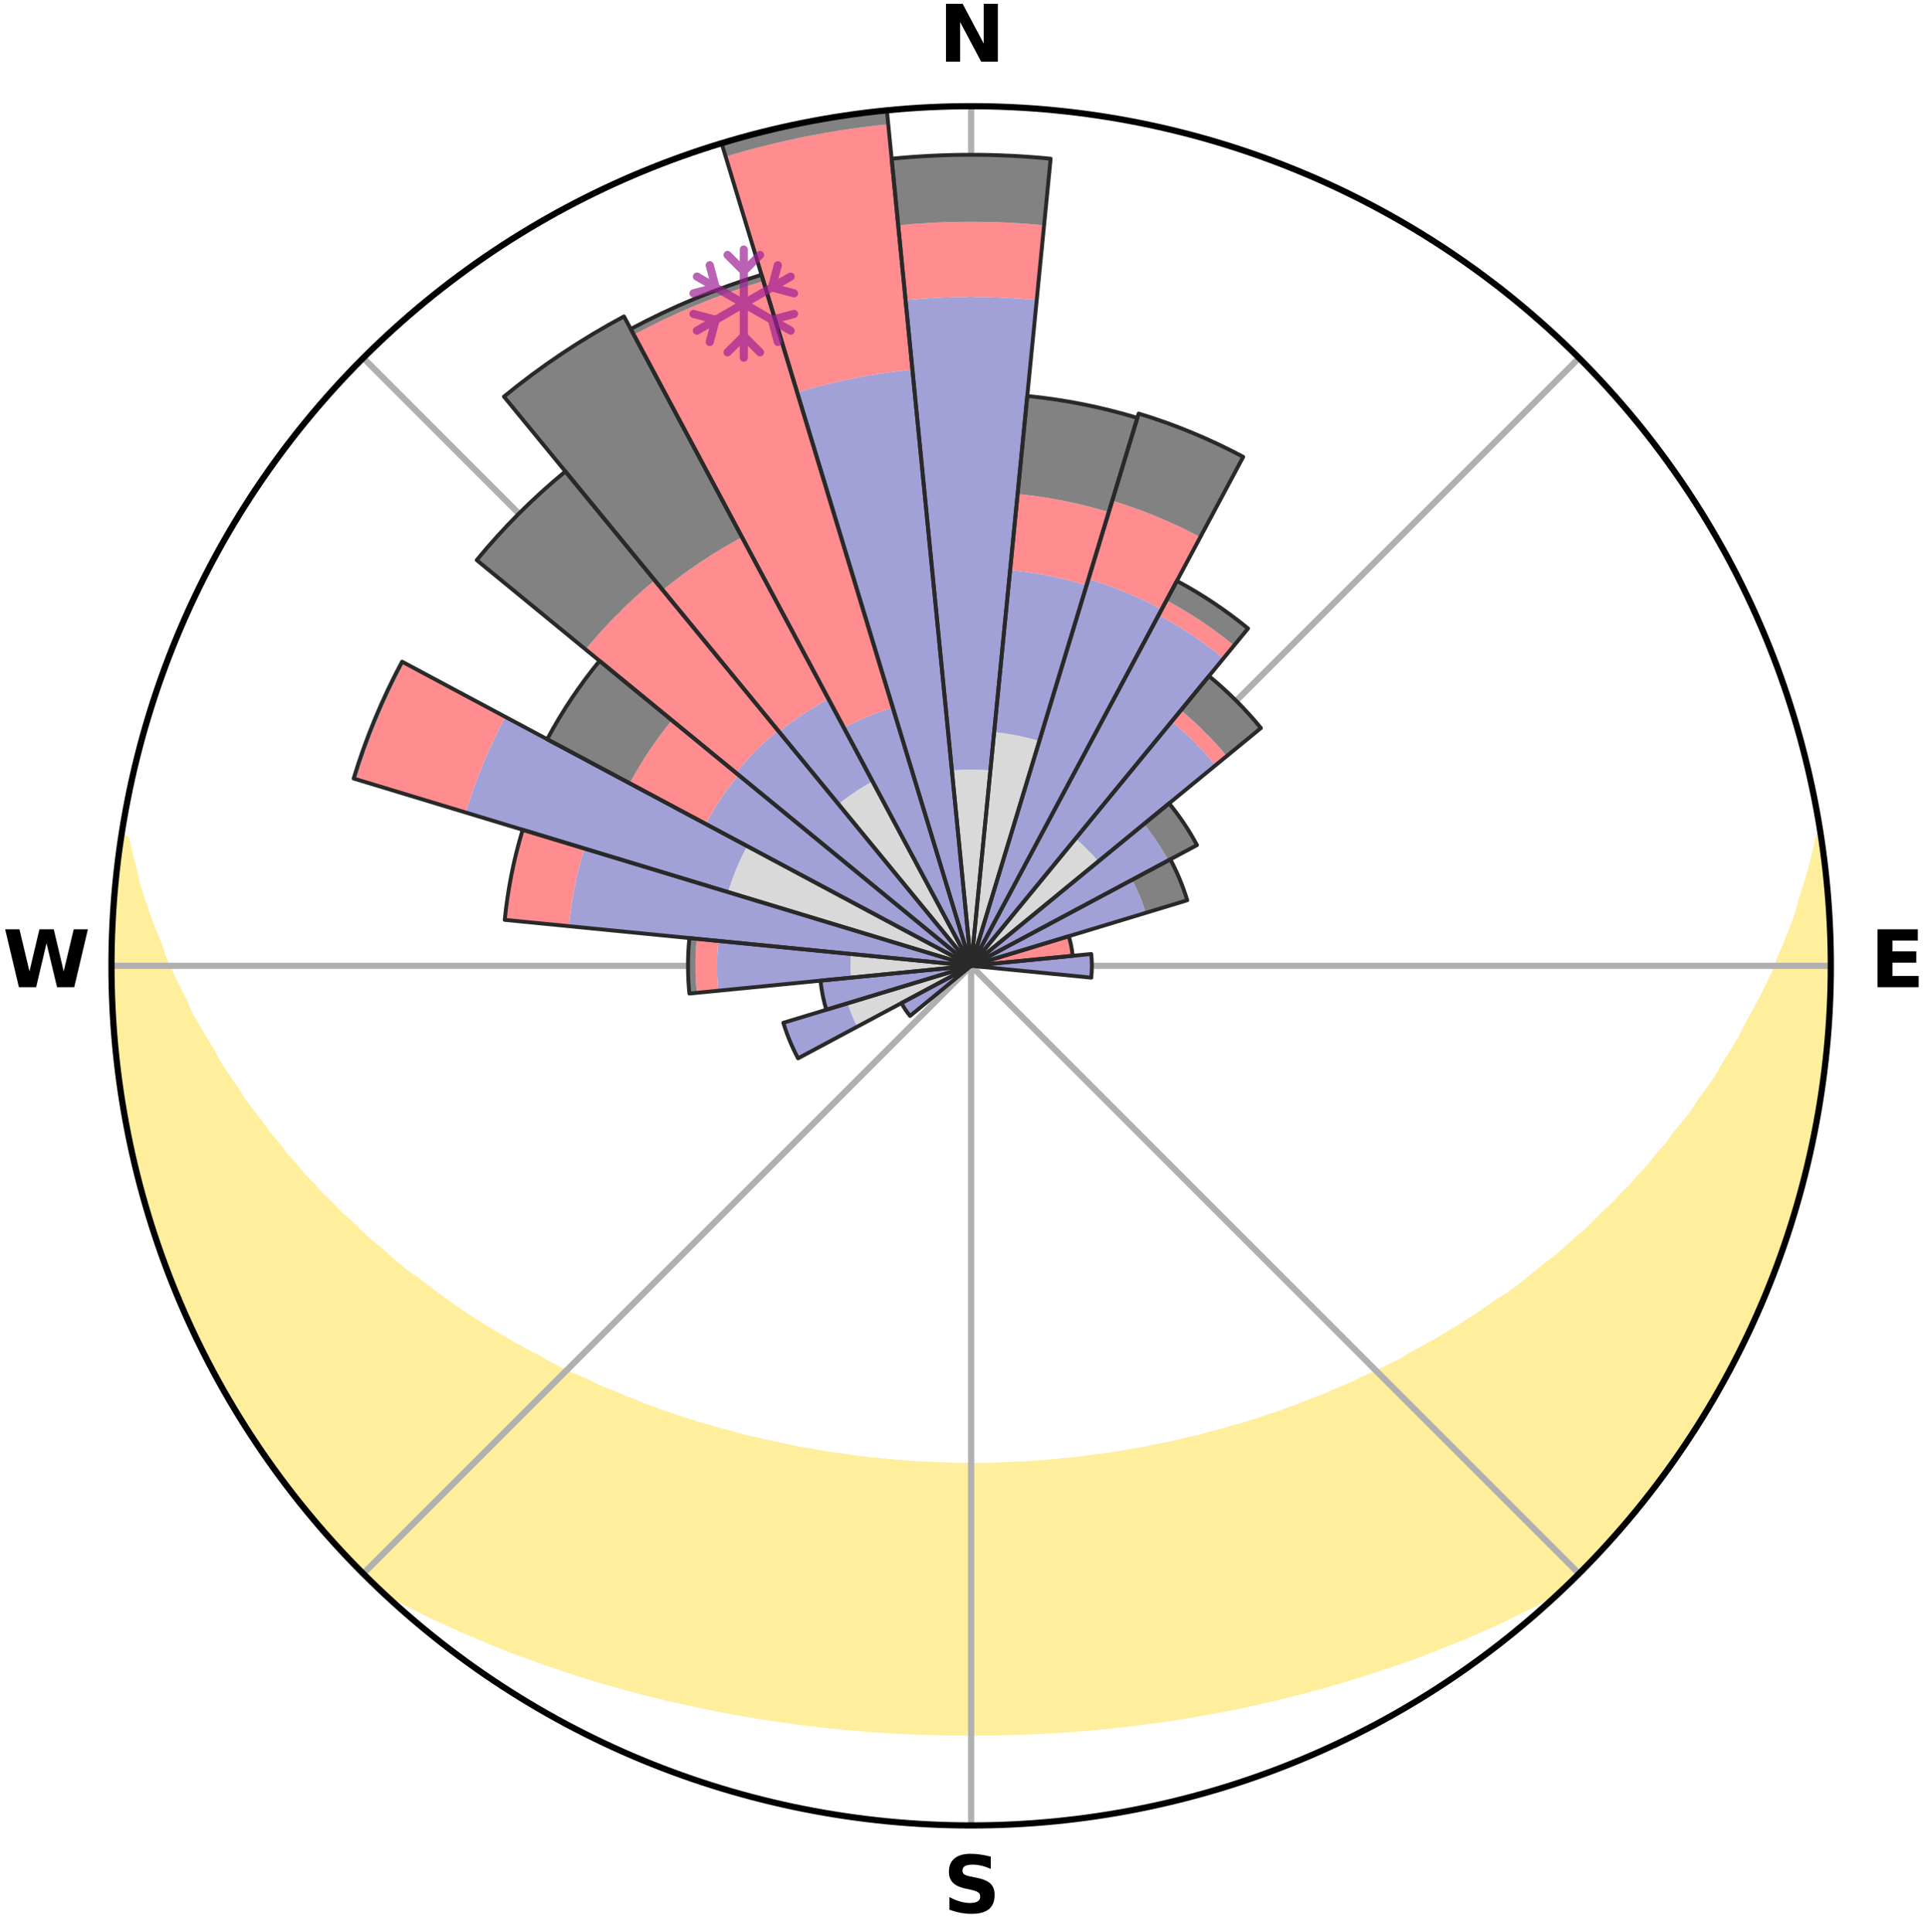 <?xml version="1.0" encoding="utf-8" standalone="no"?>
<!DOCTYPE svg PUBLIC "-//W3C//DTD SVG 1.1//EN"
  "http://www.w3.org/Graphics/SVG/1.1/DTD/svg11.dtd">
<svg xmlns:xlink="http://www.w3.org/1999/xlink" width="248.41pt" height="249.158pt" viewBox="0 0 248.41 249.158" xmlns="http://www.w3.org/2000/svg" version="1.1">
 <title>Ski Rose for Nevis Range</title>
 <defs>
  <style type="text/css">*{stroke-linejoin: round; stroke-linecap: butt}</style>
 </defs>
 <g id="figure_1">
  <g id="patch_1">
   <path d="M 0 249.158 
L 248.41 249.158 
L 248.41 0 
L 0 0 
z
" style="fill: #ffffff"/>
  </g>
  <g id="axes_1">
   <g id="patch_2">
    <path d="M 236.135 124.579 
C 236.135 110.018 233.267 95.599 227.695 82.147 
C 222.122 68.695 213.955 56.471 203.659 46.175 
C 193.363 35.879 181.139 27.711 167.687 22.139 
C 154.235 16.567 139.815 13.699 125.255 13.699 
C 110.694 13.699 96.275 16.567 82.823 22.139 
C 69.371 27.711 57.147 35.879 46.851 46.175 
C 36.555 56.471 28.387 68.695 22.815 82.147 
C 17.243 95.599 14.375 110.018 14.375 124.579 
C 14.375 139.14 17.243 153.559 22.815 167.011 
C 28.387 180.463 36.555 192.687 46.851 202.983 
C 57.147 213.279 69.371 221.447 82.823 227.019 
C 96.275 232.591 110.694 235.459 125.255 235.459 
C 139.815 235.459 154.235 232.591 167.687 227.019 
C 181.139 221.447 193.363 213.279 203.659 202.983 
C 213.955 192.687 222.122 180.463 227.695 167.011 
C 233.267 153.559 236.135 139.14 236.135 124.579 
M 125.255 124.579 
C 125.255 124.579 125.255 124.579 125.255 124.579 
C 125.255 124.579 125.255 124.579 125.255 124.579 
C 125.255 124.579 125.255 124.579 125.255 124.579 
C 125.255 124.579 125.255 124.579 125.255 124.579 
C 125.255 124.579 125.255 124.579 125.255 124.579 
C 125.255 124.579 125.255 124.579 125.255 124.579 
C 125.255 124.579 125.255 124.579 125.255 124.579 
C 125.255 124.579 125.255 124.579 125.255 124.579 
C 125.255 124.579 125.255 124.579 125.255 124.579 
C 125.255 124.579 125.255 124.579 125.255 124.579 
C 125.255 124.579 125.255 124.579 125.255 124.579 
C 125.255 124.579 125.255 124.579 125.255 124.579 
C 125.255 124.579 125.255 124.579 125.255 124.579 
C 125.255 124.579 125.255 124.579 125.255 124.579 
C 125.255 124.579 125.255 124.579 125.255 124.579 
C 125.255 124.579 125.255 124.579 125.255 124.579 
z
" style="fill: #ffffff"/>
   </g>
   <g id="PolyCollection_1">
    <defs>
     <path id="m02ff88653c" d="M 234.915 -140.968 
L 234.635 -140.926 
L 234.181 -138.92 
L 233.665 -136.931 
L 233.091 -134.962 
L 232.465 -133.017 
L 231.954 -131.105 
L 231.24 -129.206 
L 230.486 -127.335 
L 229.695 -125.49 
L 229.033 -123.673 
L 228.173 -121.884 
L 227.28 -120.125 
L 226.356 -118.395 
L 225.403 -116.697 
L 224.588 -115.014 
L 223.579 -113.376 
L 222.546 -111.771 
L 221.651 -110.173 
L 220.569 -108.629 
L 219.464 -107.118 
L 218.5 -105.608 
L 217.353 -104.161 
L 216.188 -102.748 
L 215.162 -101.327 
L 213.961 -99.979 
L 212.899 -98.618 
L 211.667 -97.333 
L 210.572 -96.032 
L 209.313 -94.813 
L 208.189 -93.571 
L 206.906 -92.416 
L 205.756 -91.234 
L 204.595 -90.081 
L 203.282 -89.02 
L 202.1 -87.926 
L 200.908 -86.86 
L 199.574 -85.891 
L 198.367 -84.883 
L 197.151 -83.902 
L 195.929 -82.949 
L 194.7 -82.023 
L 193.346 -81.2 
L 192.109 -80.329 
L 190.868 -79.484 
L 189.624 -78.665 
L 188.376 -77.872 
L 187.126 -77.104 
L 185.874 -76.36 
L 184.621 -75.641 
L 183.367 -74.946 
L 182.114 -74.275 
L 180.951 -73.543 
L 179.696 -72.917 
L 178.441 -72.313 
L 177.189 -71.731 
L 175.938 -71.17 
L 174.767 -70.546 
L 173.519 -70.027 
L 172.274 -69.527 
L 171.1 -68.964 
L 169.86 -68.503 
L 168.624 -68.06 
L 167.451 -67.554 
L 166.221 -67.147 
L 165.049 -66.678 
L 163.826 -66.305 
L 162.656 -65.871 
L 161.44 -65.53 
L 160.273 -65.13 
L 159.066 -64.819 
L 157.902 -64.451 
L 156.703 -64.168 
L 155.542 -63.832 
L 154.383 -63.511 
L 153.196 -63.269 
L 152.04 -62.977 
L 150.886 -62.7 
L 149.711 -62.495 
L 148.561 -62.245 
L 147.412 -62.009 
L 146.248 -61.837 
L 145.104 -61.627 
L 143.961 -61.429 
L 142.819 -61.246 
L 141.668 -61.115 
L 140.53 -60.954 
L 139.393 -60.806 
L 138.257 -60.671 
L 137.117 -60.577 
L 135.984 -60.464 
L 134.852 -60.362 
L 133.721 -60.272 
L 132.591 -60.194 
L 131.459 -60.143 
L 130.331 -60.085 
L 129.202 -60.039 
L 128.074 -60.004 
L 126.946 -59.981 
L 125.819 -59.969 
L 124.691 -59.97 
L 123.563 -59.983 
L 122.436 -60.008 
L 121.308 -60.044 
L 120.18 -60.092 
L 119.051 -60.151 
L 117.92 -60.205 
L 116.79 -60.284 
L 115.66 -60.376 
L 114.528 -60.479 
L 113.396 -60.594 
L 112.256 -60.69 
L 111.121 -60.827 
L 109.985 -60.976 
L 108.848 -61.138 
L 107.71 -61.313 
L 106.557 -61.456 
L 105.415 -61.655 
L 104.272 -61.866 
L 103.109 -62.04 
L 101.961 -62.277 
L 100.812 -62.528 
L 99.663 -62.794 
L 98.485 -63.014 
L 97.331 -63.307 
L 96.146 -63.55 
L 94.988 -63.872 
L 93.829 -64.21 
L 92.631 -64.494 
L 91.469 -64.862 
L 90.263 -65.175 
L 89.097 -65.575 
L 87.883 -65.918 
L 86.715 -66.352 
L 85.494 -66.727 
L 84.324 -67.196 
L 83.096 -67.604 
L 81.925 -68.11 
L 80.691 -68.554 
L 79.52 -69.098 
L 78.281 -69.579 
L 77.038 -70.08 
L 75.868 -70.683 
L 74.623 -71.224 
L 73.374 -71.785 
L 72.124 -72.368 
L 70.872 -72.972 
L 69.709 -73.681 
L 68.458 -74.33 
L 67.207 -75.001 
L 65.955 -75.696 
L 64.705 -76.415 
L 63.455 -77.159 
L 62.208 -77.927 
L 60.963 -78.72 
L 59.72 -79.538 
L 58.482 -80.383 
L 57.247 -81.254 
L 56.018 -82.151 
L 54.794 -83.075 
L 53.577 -84.026 
L 52.237 -84.934 
L 51.032 -85.941 
L 49.835 -86.976 
L 48.648 -88.039 
L 47.332 -89.067 
L 46.163 -90.189 
L 45.006 -91.339 
L 43.716 -92.46 
L 42.583 -93.669 
L 41.314 -94.854 
L 40.208 -96.123 
L 38.965 -97.372 
L 37.89 -98.7 
L 36.676 -100.014 
L 35.635 -101.402 
L 34.455 -102.78 
L 33.452 -104.227 
L 32.31 -105.669 
L 31.187 -107.145 
L 30.248 -108.68 
L 29.169 -110.219 
L 28.113 -111.79 
L 27.247 -113.412 
L 26.241 -115.045 
L 25.263 -116.71 
L 24.313 -118.405 
L 23.557 -120.139 
L 22.666 -121.893 
L 21.808 -123.676 
L 20.983 -125.489 
L 20.357 -127.326 
L 19.604 -129.192 
L 18.89 -131.085 
L 18.218 -133.003 
L 17.592 -134.946 
L 17.169 -136.894 
L 16.645 -138.878 
L 16.183 -140.88 
L 15.604 -140.967 
L 15.604 -140.967 
L 15.459 -139.034 
L 15.208 -137.117 
L 14.974 -135.198 
L 14.789 -133.273 
L 14.621 -131.346 
L 14.503 -129.415 
L 14.418 -127.481 
L 14.491 -125.546 
L 14.473 -123.612 
L 14.469 -121.678 
L 14.517 -119.744 
L 14.598 -117.811 
L 14.833 -115.889 
L 14.979 -113.961 
L 15.136 -112.033 
L 15.348 -110.11 
L 15.732 -108.211 
L 15.983 -106.293 
L 16.292 -104.384 
L 16.606 -102.474 
L 17.115 -100.605 
L 17.52 -98.714 
L 17.927 -96.822 
L 18.529 -94.981 
L 18.998 -93.104 
L 19.531 -91.244 
L 20.224 -89.436 
L 20.786 -87.585 
L 21.413 -85.754 
L 22.162 -83.97 
L 22.817 -82.148 
L 23.659 -80.404 
L 24.376 -78.606 
L 25.275 -76.891 
L 26.054 -75.12 
L 27.011 -73.437 
L 27.853 -71.694 
L 28.759 -69.984 
L 29.771 -68.335 
L 30.738 -66.659 
L 31.783 -65.031 
L 32.812 -63.392 
L 33.946 -61.824 
L 35.017 -60.213 
L 36.124 -58.625 
L 37.356 -57.132 
L 38.533 -55.598 
L 39.748 -54.092 
L 40.998 -52.617 
L 42.22 -51.116 
L 43.513 -49.677 
L 44.836 -48.265 
L 46.177 -46.87 
L 47.54 -45.496 
L 49.103 -44.332 
L 50.853 -43.384 
L 52.583 -42.439 
L 54.355 -41.566 
L 56.1 -40.688 
L 57.885 -39.884 
L 59.645 -39.075 
L 61.437 -38.334 
L 63.2 -37.581 
L 64.969 -36.862 
L 66.736 -36.167 
L 68.53 -35.538 
L 70.3 -34.901 
L 72.068 -34.286 
L 73.838 -33.7 
L 75.605 -33.135 
L 77.373 -32.599 
L 79.138 -32.082 
L 80.903 -31.594 
L 82.665 -31.123 
L 84.427 -30.681 
L 86.184 -30.255 
L 87.942 -29.856 
L 89.696 -29.472 
L 91.449 -29.115 
L 93.191 -28.75 
L 94.939 -28.429 
L 96.686 -28.133 
L 98.43 -27.85 
L 100.173 -27.593 
L 101.908 -27.332 
L 103.646 -27.107 
L 105.383 -26.906 
L 107.115 -26.704 
L 108.848 -26.534 
L 110.58 -26.387 
L 112.309 -26.243 
L 114.038 -26.126 
L 115.766 -26.032 
L 117.492 -25.945 
L 119.218 -25.879 
L 120.943 -25.828 
L 122.668 -25.803 
L 124.393 -25.789 
L 126.117 -25.788 
L 127.841 -25.801 
L 129.566 -25.833 
L 131.292 -25.875 
L 133.018 -25.943 
L 134.744 -26.026 
L 136.471 -26.133 
L 138.201 -26.243 
L 139.931 -26.379 
L 141.661 -26.542 
L 143.395 -26.706 
L 145.129 -26.895 
L 146.862 -27.116 
L 148.601 -27.335 
L 150.341 -27.579 
L 152.084 -27.835 
L 153.822 -28.137 
L 155.567 -28.44 
L 157.317 -28.755 
L 159.067 -29.097 
L 160.821 -29.452 
L 162.565 -29.861 
L 164.32 -30.267 
L 166.08 -30.687 
L 167.839 -31.136 
L 169.603 -31.601 
L 171.365 -32.096 
L 173.133 -32.607 
L 174.897 -33.149 
L 176.667 -33.708 
L 178.433 -34.3 
L 180.224 -34.877 
L 181.997 -35.512 
L 183.764 -36.181 
L 185.535 -36.871 
L 187.299 -37.596 
L 189.092 -38.308 
L 190.857 -39.085 
L 192.646 -39.856 
L 194.398 -40.702 
L 196.147 -41.575 
L 197.918 -42.448 
L 199.644 -43.398 
L 201.394 -44.345 
L 202.971 -45.494 
L 204.328 -46.874 
L 205.68 -48.258 
L 207.004 -49.67 
L 208.271 -51.132 
L 209.566 -52.571 
L 210.755 -54.098 
L 211.998 -55.581 
L 213.196 -57.099 
L 214.384 -58.627 
L 215.485 -60.219 
L 216.618 -61.787 
L 217.647 -63.426 
L 218.713 -65.04 
L 219.739 -66.679 
L 220.732 -68.339 
L 221.683 -70.023 
L 222.589 -71.731 
L 223.588 -73.39 
L 224.417 -75.139 
L 225.317 -76.852 
L 226.099 -78.622 
L 226.923 -80.372 
L 227.634 -82.172 
L 228.382 -83.956 
L 229.021 -85.783 
L 229.751 -87.575 
L 230.388 -89.402 
L 230.984 -91.243 
L 231.48 -93.114 
L 232.073 -94.956 
L 232.557 -96.829 
L 233.001 -98.711 
L 233.49 -100.584 
L 233.808 -102.494 
L 234.229 -104.382 
L 234.527 -106.293 
L 234.878 -108.196 
L 235.102 -110.117 
L 235.384 -112.031 
L 235.535 -113.96 
L 235.748 -115.883 
L 235.927 -117.81 
L 235.972 -119.745 
L 236.082 -121.677 
L 236.057 -123.612 
L 236.098 -125.546 
L 235.963 -127.478 
L 235.978 -129.413 
L 235.918 -131.348 
L 235.723 -133.273 
L 235.596 -135.204 
L 235.294 -137.116 
L 235.142 -139.046 
L 234.915 -140.968 
z
" style="stroke: #ffee9c"/>
    </defs>
    <g clip-path="url(#pdd0d2b0b28)">
     <use xlink:href="#m02ff88653c" x="0" y="249.158" style="fill: #ffee9c; stroke: #ffee9c"/>
    </g>
   </g>
   <g id="matplotlib.axis_1">
    <g id="xtick_1">
     <g id="line2d_1">
      <path d="M 125.255 124.579 
L 125.255 13.699 
" clip-path="url(#pdd0d2b0b28)" style="fill: none; stroke: #b0b0b0; stroke-width: 0.8; stroke-linecap: square"/>
     </g>
     <g id="text_1">
      <!-- N -->
      <g transform="translate(121.07 7.958) scale(0.1 -0.1)">
       <defs>
        <path id="DejaVuSans-Bold-4e" d="M 588 4666 
L 1931 4666 
L 3628 1466 
L 3628 4666 
L 4769 4666 
L 4769 0 
L 3425 0 
L 1728 3200 
L 1728 0 
L 588 0 
L 588 4666 
z
" transform="scale(0.016)"/>
       </defs>
       <use xlink:href="#DejaVuSans-Bold-4e"/>
      </g>
     </g>
    </g>
    <g id="xtick_2">
     <g id="line2d_2">
      <path d="M 125.255 124.579 
L 203.659 46.175 
" clip-path="url(#pdd0d2b0b28)" style="fill: none; stroke: #b0b0b0; stroke-width: 0.8; stroke-linecap: square"/>
     </g>
    </g>
    <g id="xtick_3">
     <g id="line2d_3">
      <path d="M 125.255 124.579 
L 236.135 124.579 
" clip-path="url(#pdd0d2b0b28)" style="fill: none; stroke: #b0b0b0; stroke-width: 0.8; stroke-linecap: square"/>
     </g>
     <g id="text_2">
      <!-- E -->
      <g transform="translate(241.219 127.338) scale(0.1 -0.1)">
       <defs>
        <path id="DejaVuSans-Bold-45" d="M 588 4666 
L 3834 4666 
L 3834 3756 
L 1791 3756 
L 1791 2888 
L 3713 2888 
L 3713 1978 
L 1791 1978 
L 1791 909 
L 3903 909 
L 3903 0 
L 588 0 
L 588 4666 
z
" transform="scale(0.016)"/>
       </defs>
       <use xlink:href="#DejaVuSans-Bold-45"/>
      </g>
     </g>
    </g>
    <g id="xtick_4">
     <g id="line2d_4">
      <path d="M 125.255 124.579 
L 203.659 202.983 
" clip-path="url(#pdd0d2b0b28)" style="fill: none; stroke: #b0b0b0; stroke-width: 0.8; stroke-linecap: square"/>
     </g>
    </g>
    <g id="xtick_5">
     <g id="line2d_5">
      <path d="M 125.255 124.579 
L 125.255 235.459 
" clip-path="url(#pdd0d2b0b28)" style="fill: none; stroke: #b0b0b0; stroke-width: 0.8; stroke-linecap: square"/>
     </g>
     <g id="text_3">
      <!-- S -->
      <g transform="translate(121.654 246.718) scale(0.1 -0.1)">
       <defs>
        <path id="DejaVuSans-Bold-53" d="M 3834 4519 
L 3834 3531 
Q 3450 3703 3084 3790 
Q 2719 3878 2394 3878 
Q 1963 3878 1756 3759 
Q 1550 3641 1550 3391 
Q 1550 3203 1689 3098 
Q 1828 2994 2194 2919 
L 2706 2816 
Q 3484 2659 3812 2340 
Q 4141 2022 4141 1434 
Q 4141 663 3683 286 
Q 3225 -91 2284 -91 
Q 1841 -91 1394 -6 
Q 947 78 500 244 
L 500 1259 
Q 947 1022 1364 901 
Q 1781 781 2169 781 
Q 2563 781 2772 912 
Q 2981 1044 2981 1288 
Q 2981 1506 2839 1625 
Q 2697 1744 2272 1838 
L 1806 1941 
Q 1106 2091 782 2419 
Q 459 2747 459 3303 
Q 459 4000 909 4375 
Q 1359 4750 2203 4750 
Q 2588 4750 2994 4692 
Q 3400 4634 3834 4519 
z
" transform="scale(0.016)"/>
       </defs>
       <use xlink:href="#DejaVuSans-Bold-53"/>
      </g>
     </g>
    </g>
    <g id="xtick_6">
     <g id="line2d_6">
      <path d="M 125.255 124.579 
L 46.851 202.983 
" clip-path="url(#pdd0d2b0b28)" style="fill: none; stroke: #b0b0b0; stroke-width: 0.8; stroke-linecap: square"/>
     </g>
    </g>
    <g id="xtick_7">
     <g id="line2d_7">
      <path d="M 125.255 124.579 
L 14.375 124.579 
" clip-path="url(#pdd0d2b0b28)" style="fill: none; stroke: #b0b0b0; stroke-width: 0.8; stroke-linecap: square"/>
     </g>
     <g id="text_4">
      <!-- W -->
      <g transform="translate(0.36 127.338) scale(0.1 -0.1)">
       <defs>
        <path id="DejaVuSans-Bold-57" d="M 191 4666 
L 1344 4666 
L 2150 1275 
L 2950 4666 
L 4109 4666 
L 4909 1275 
L 5716 4666 
L 6859 4666 
L 5759 0 
L 4372 0 
L 3525 3547 
L 2688 0 
L 1300 0 
L 191 4666 
z
" transform="scale(0.016)"/>
       </defs>
       <use xlink:href="#DejaVuSans-Bold-57"/>
      </g>
     </g>
    </g>
    <g id="xtick_8">
     <g id="line2d_8">
      <path d="M 125.255 124.579 
L 46.851 46.175 
" clip-path="url(#pdd0d2b0b28)" style="fill: none; stroke: #b0b0b0; stroke-width: 0.8; stroke-linecap: square"/>
     </g>
    </g>
   </g>
   <g id="matplotlib.axis_2"/>
   <g id="patch_3">
    <path d="M 125.255 124.579 
C 125.255 124.579 125.255 124.579 125.255 124.579 
C 125.255 124.579 125.255 124.579 125.255 124.579 
L 127.736 99.389 
C 126.911 99.308 126.083 99.267 125.255 99.267 
C 124.426 99.267 123.598 99.308 122.774 99.389 
z
" clip-path="url(#pdd0d2b0b28)" style="fill: #d9d9d9"/>
   </g>
   <g id="patch_4">
    <path d="M 125.255 124.579 
C 125.255 124.579 125.255 124.579 125.255 124.579 
C 125.255 124.579 125.255 124.579 125.255 124.579 
L 134.049 95.589 
C 133.1 95.301 132.138 95.06 131.165 94.867 
C 130.192 94.673 129.211 94.528 128.224 94.431 
z
" clip-path="url(#pdd0d2b0b28)" style="fill: #d9d9d9"/>
   </g>
   <g id="patch_5">
    <path d="M 125.255 124.579 
C 125.255 124.579 125.255 124.579 125.255 124.579 
C 125.255 124.579 125.255 124.579 125.255 124.579 
L 125.255 124.579 
C 125.255 124.579 125.255 124.579 125.255 124.579 
C 125.255 124.579 125.255 124.579 125.255 124.579 
z
" clip-path="url(#pdd0d2b0b28)" style="fill: #d9d9d9"/>
   </g>
   <g id="patch_6">
    <path d="M 125.255 124.579 
C 125.255 124.579 125.255 124.579 125.255 124.579 
C 125.255 124.579 125.255 124.579 125.255 124.579 
L 125.255 124.579 
C 125.255 124.579 125.255 124.579 125.255 124.579 
C 125.255 124.579 125.255 124.579 125.255 124.579 
z
" clip-path="url(#pdd0d2b0b28)" style="fill: #d9d9d9"/>
   </g>
   <g id="patch_7">
    <path d="M 125.255 124.579 
C 125.255 124.579 125.255 124.579 125.255 124.579 
C 125.255 124.579 125.255 124.579 125.255 124.579 
L 141.657 111.118 
C 141.216 110.581 140.75 110.067 140.258 109.575 
C 139.767 109.084 139.252 108.618 138.716 108.177 
z
" clip-path="url(#pdd0d2b0b28)" style="fill: #d9d9d9"/>
   </g>
   <g id="patch_8">
    <path d="M 125.255 124.579 
C 125.255 124.579 125.255 124.579 125.255 124.579 
C 125.255 124.579 125.255 124.579 125.255 124.579 
L 125.255 124.579 
C 125.255 124.579 125.255 124.579 125.255 124.579 
C 125.255 124.579 125.255 124.579 125.255 124.579 
z
" clip-path="url(#pdd0d2b0b28)" style="fill: #d9d9d9"/>
   </g>
   <g id="patch_9">
    <path d="M 125.255 124.579 
C 125.255 124.579 125.255 124.579 125.255 124.579 
C 125.255 124.579 125.255 124.579 125.255 124.579 
L 125.255 124.579 
C 125.255 124.579 125.255 124.579 125.255 124.579 
C 125.255 124.579 125.255 124.579 125.255 124.579 
z
" clip-path="url(#pdd0d2b0b28)" style="fill: #d9d9d9"/>
   </g>
   <g id="patch_10">
    <path d="M 125.255 124.579 
C 125.255 124.579 125.255 124.579 125.255 124.579 
C 125.255 124.579 125.255 124.579 125.255 124.579 
L 125.255 124.579 
C 125.255 124.579 125.255 124.579 125.255 124.579 
C 125.255 124.579 125.255 124.579 125.255 124.579 
z
" clip-path="url(#pdd0d2b0b28)" style="fill: #d9d9d9"/>
   </g>
   <g id="patch_11">
    <path d="M 125.255 124.579 
C 125.255 124.579 125.255 124.579 125.255 124.579 
C 125.255 124.579 125.255 124.579 125.255 124.579 
L 125.255 124.579 
C 125.255 124.579 125.255 124.579 125.255 124.579 
C 125.255 124.579 125.255 124.579 125.255 124.579 
z
" clip-path="url(#pdd0d2b0b28)" style="fill: #d9d9d9"/>
   </g>
   <g id="patch_12">
    <path d="M 125.255 124.579 
C 125.255 124.579 125.255 124.579 125.255 124.579 
C 125.255 124.579 125.255 124.579 125.255 124.579 
L 125.255 124.579 
C 125.255 124.579 125.255 124.579 125.255 124.579 
C 125.255 124.579 125.255 124.579 125.255 124.579 
z
" clip-path="url(#pdd0d2b0b28)" style="fill: #d9d9d9"/>
   </g>
   <g id="patch_13">
    <path d="M 125.255 124.579 
C 125.255 124.579 125.255 124.579 125.255 124.579 
C 125.255 124.579 125.255 124.579 125.255 124.579 
L 125.255 124.579 
C 125.255 124.579 125.255 124.579 125.255 124.579 
C 125.255 124.579 125.255 124.579 125.255 124.579 
z
" clip-path="url(#pdd0d2b0b28)" style="fill: #d9d9d9"/>
   </g>
   <g id="patch_14">
    <path d="M 125.255 124.579 
C 125.255 124.579 125.255 124.579 125.255 124.579 
C 125.255 124.579 125.255 124.579 125.255 124.579 
L 125.255 124.579 
C 125.255 124.579 125.255 124.579 125.255 124.579 
C 125.255 124.579 125.255 124.579 125.255 124.579 
z
" clip-path="url(#pdd0d2b0b28)" style="fill: #d9d9d9"/>
   </g>
   <g id="patch_15">
    <path d="M 125.255 124.579 
C 125.255 124.579 125.255 124.579 125.255 124.579 
C 125.255 124.579 125.255 124.579 125.255 124.579 
L 125.255 124.579 
C 125.255 124.579 125.255 124.579 125.255 124.579 
C 125.255 124.579 125.255 124.579 125.255 124.579 
z
" clip-path="url(#pdd0d2b0b28)" style="fill: #d9d9d9"/>
   </g>
   <g id="patch_16">
    <path d="M 125.255 124.579 
C 125.255 124.579 125.255 124.579 125.255 124.579 
C 125.255 124.579 125.255 124.579 125.255 124.579 
L 125.255 124.579 
C 125.255 124.579 125.255 124.579 125.255 124.579 
C 125.255 124.579 125.255 124.579 125.255 124.579 
z
" clip-path="url(#pdd0d2b0b28)" style="fill: #d9d9d9"/>
   </g>
   <g id="patch_17">
    <path d="M 125.255 124.579 
C 125.255 124.579 125.255 124.579 125.255 124.579 
C 125.255 124.579 125.255 124.579 125.255 124.579 
L 125.255 124.579 
C 125.255 124.579 125.255 124.579 125.255 124.579 
C 125.255 124.579 125.255 124.579 125.255 124.579 
z
" clip-path="url(#pdd0d2b0b28)" style="fill: #d9d9d9"/>
   </g>
   <g id="patch_18">
    <path d="M 125.255 124.579 
C 125.255 124.579 125.255 124.579 125.255 124.579 
C 125.255 124.579 125.255 124.579 125.255 124.579 
L 125.255 124.579 
C 125.255 124.579 125.255 124.579 125.255 124.579 
C 125.255 124.579 125.255 124.579 125.255 124.579 
z
" clip-path="url(#pdd0d2b0b28)" style="fill: #d9d9d9"/>
   </g>
   <g id="patch_19">
    <path d="M 125.255 124.579 
C 125.255 124.579 125.255 124.579 125.255 124.579 
C 125.255 124.579 125.255 124.579 125.255 124.579 
L 125.255 124.579 
C 125.255 124.579 125.255 124.579 125.255 124.579 
C 125.255 124.579 125.255 124.579 125.255 124.579 
z
" clip-path="url(#pdd0d2b0b28)" style="fill: #d9d9d9"/>
   </g>
   <g id="patch_20">
    <path d="M 125.255 124.579 
C 125.255 124.579 125.255 124.579 125.255 124.579 
C 125.255 124.579 125.255 124.579 125.255 124.579 
L 125.255 124.579 
C 125.255 124.579 125.255 124.579 125.255 124.579 
C 125.255 124.579 125.255 124.579 125.255 124.579 
z
" clip-path="url(#pdd0d2b0b28)" style="fill: #d9d9d9"/>
   </g>
   <g id="patch_21">
    <path d="M 125.255 124.579 
C 125.255 124.579 125.255 124.579 125.255 124.579 
C 125.255 124.579 125.255 124.579 125.255 124.579 
L 125.255 124.579 
C 125.255 124.579 125.255 124.579 125.255 124.579 
C 125.255 124.579 125.255 124.579 125.255 124.579 
z
" clip-path="url(#pdd0d2b0b28)" style="fill: #d9d9d9"/>
   </g>
   <g id="patch_22">
    <path d="M 125.255 124.579 
C 125.255 124.579 125.255 124.579 125.255 124.579 
C 125.255 124.579 125.255 124.579 125.255 124.579 
L 125.255 124.579 
C 125.255 124.579 125.255 124.579 125.255 124.579 
C 125.255 124.579 125.255 124.579 125.255 124.579 
z
" clip-path="url(#pdd0d2b0b28)" style="fill: #d9d9d9"/>
   </g>
   <g id="patch_23">
    <path d="M 125.255 124.579 
C 125.255 124.579 125.255 124.579 125.255 124.579 
C 125.255 124.579 125.255 124.579 125.255 124.579 
L 125.255 124.579 
C 125.255 124.579 125.255 124.579 125.255 124.579 
C 125.255 124.579 125.255 124.579 125.255 124.579 
z
" clip-path="url(#pdd0d2b0b28)" style="fill: #d9d9d9"/>
   </g>
   <g id="patch_24">
    <path d="M 125.255 124.579 
C 125.255 124.579 125.255 124.579 125.255 124.579 
C 125.255 124.579 125.255 124.579 125.255 124.579 
L 125.255 124.579 
C 125.255 124.579 125.255 124.579 125.255 124.579 
C 125.255 124.579 125.255 124.579 125.255 124.579 
z
" clip-path="url(#pdd0d2b0b28)" style="fill: #d9d9d9"/>
   </g>
   <g id="patch_25">
    <path d="M 125.255 124.579 
C 125.255 124.579 125.255 124.579 125.255 124.579 
C 125.255 124.579 125.255 124.579 125.255 124.579 
L 109.327 129.411 
C 109.485 129.932 109.668 130.445 109.877 130.949 
C 110.085 131.452 110.318 131.945 110.575 132.425 
z
" clip-path="url(#pdd0d2b0b28)" style="fill: #d9d9d9"/>
   </g>
   <g id="patch_26">
    <path d="M 125.255 124.579 
C 125.255 124.579 125.255 124.579 125.255 124.579 
C 125.255 124.579 125.255 124.579 125.255 124.579 
L 125.255 124.579 
C 125.255 124.579 125.255 124.579 125.255 124.579 
C 125.255 124.579 125.255 124.579 125.255 124.579 
z
" clip-path="url(#pdd0d2b0b28)" style="fill: #d9d9d9"/>
   </g>
   <g id="patch_27">
    <path d="M 125.255 124.579 
C 125.255 124.579 125.255 124.579 125.255 124.579 
C 125.255 124.579 125.255 124.579 125.255 124.579 
L 109.76 123.053 
C 109.71 123.56 109.685 124.069 109.685 124.579 
C 109.685 125.089 109.71 125.598 109.76 126.105 
z
" clip-path="url(#pdd0d2b0b28)" style="fill: #d9d9d9"/>
   </g>
   <g id="patch_28">
    <path d="M 125.255 124.579 
C 125.255 124.579 125.255 124.579 125.255 124.579 
C 125.255 124.579 125.255 124.579 125.255 124.579 
L 125.255 124.579 
C 125.255 124.579 125.255 124.579 125.255 124.579 
C 125.255 124.579 125.255 124.579 125.255 124.579 
z
" clip-path="url(#pdd0d2b0b28)" style="fill: #d9d9d9"/>
   </g>
   <g id="patch_29">
    <path d="M 125.255 124.579 
C 125.255 124.579 125.255 124.579 125.255 124.579 
C 125.255 124.579 125.255 124.579 125.255 124.579 
L 96.358 109.133 
C 95.852 110.079 95.394 111.049 94.983 112.04 
C 94.573 113.031 94.211 114.041 93.9 115.068 
z
" clip-path="url(#pdd0d2b0b28)" style="fill: #d9d9d9"/>
   </g>
   <g id="patch_30">
    <path d="M 125.255 124.579 
C 125.255 124.579 125.255 124.579 125.255 124.579 
C 125.255 124.579 125.255 124.579 125.255 124.579 
L 125.255 124.579 
C 125.255 124.579 125.255 124.579 125.255 124.579 
C 125.255 124.579 125.255 124.579 125.255 124.579 
z
" clip-path="url(#pdd0d2b0b28)" style="fill: #d9d9d9"/>
   </g>
   <g id="patch_31">
    <path d="M 125.255 124.579 
C 125.255 124.579 125.255 124.579 125.255 124.579 
C 125.255 124.579 125.255 124.579 125.255 124.579 
L 125.255 124.579 
C 125.255 124.579 125.255 124.579 125.255 124.579 
C 125.255 124.579 125.255 124.579 125.255 124.579 
z
" clip-path="url(#pdd0d2b0b28)" style="fill: #d9d9d9"/>
   </g>
   <g id="patch_32">
    <path d="M 125.255 124.579 
C 125.255 124.579 125.255 124.579 125.255 124.579 
C 125.255 124.579 125.255 124.579 125.255 124.579 
L 112.542 100.795 
C 111.764 101.212 111.006 101.666 110.272 102.156 
C 109.538 102.646 108.829 103.173 108.147 103.733 
z
" clip-path="url(#pdd0d2b0b28)" style="fill: #d9d9d9"/>
   </g>
   <g id="patch_33">
    <path d="M 125.255 124.579 
C 125.255 124.579 125.255 124.579 125.255 124.579 
C 125.255 124.579 125.255 124.579 125.255 124.579 
L 125.255 124.579 
C 125.255 124.579 125.255 124.579 125.255 124.579 
C 125.255 124.579 125.255 124.579 125.255 124.579 
z
" clip-path="url(#pdd0d2b0b28)" style="fill: #d9d9d9"/>
   </g>
   <g id="patch_34">
    <path d="M 125.255 124.579 
C 125.255 124.579 125.255 124.579 125.255 124.579 
C 125.255 124.579 125.255 124.579 125.255 124.579 
L 125.255 124.579 
C 125.255 124.579 125.255 124.579 125.255 124.579 
C 125.255 124.579 125.255 124.579 125.255 124.579 
z
" clip-path="url(#pdd0d2b0b28)" style="fill: #d9d9d9"/>
   </g>
   <g id="patch_35">
    <path d="M 122.774 99.389 
C 123.598 99.308 124.426 99.267 125.255 99.267 
C 126.083 99.267 126.911 99.308 127.736 99.389 
L 133.713 38.705 
C 130.902 38.428 128.079 38.289 125.255 38.289 
C 122.43 38.289 119.608 38.428 116.797 38.705 
z
" clip-path="url(#pdd0d2b0b28)" style="fill: #a1a1d8"/>
   </g>
   <g id="patch_36">
    <path d="M 128.224 94.431 
C 129.211 94.528 130.192 94.673 131.165 94.867 
C 132.138 95.06 133.1 95.301 134.049 95.589 
L 140.147 75.485 
C 138.54 74.997 136.911 74.589 135.264 74.261 
C 133.617 73.934 131.955 73.687 130.283 73.523 
z
" clip-path="url(#pdd0d2b0b28)" style="fill: #a1a1d8"/>
   </g>
   <g id="patch_37">
    <path d="M 125.255 124.579 
C 125.255 124.579 125.255 124.579 125.255 124.579 
C 125.255 124.579 125.255 124.579 125.255 124.579 
L 149.834 78.595 
C 148.329 77.791 146.785 77.061 145.208 76.408 
C 143.631 75.755 142.024 75.179 140.39 74.684 
z
" clip-path="url(#pdd0d2b0b28)" style="fill: #a1a1d8"/>
   </g>
   <g id="patch_38">
    <path d="M 125.255 124.579 
C 125.255 124.579 125.255 124.579 125.255 124.579 
C 125.255 124.579 125.255 124.579 125.255 124.579 
L 157.801 84.921 
C 156.503 83.856 155.154 82.855 153.757 81.922 
C 152.361 80.989 150.92 80.125 149.439 79.334 
z
" clip-path="url(#pdd0d2b0b28)" style="fill: #a1a1d8"/>
   </g>
   <g id="patch_39">
    <path d="M 138.716 108.177 
C 139.252 108.618 139.767 109.084 140.258 109.575 
C 140.75 110.067 141.216 110.581 141.657 111.118 
L 156.772 98.714 
C 155.925 97.682 155.028 96.693 154.085 95.749 
C 153.141 94.805 152.152 93.909 151.12 93.062 
z
" clip-path="url(#pdd0d2b0b28)" style="fill: #a1a1d8"/>
   </g>
   <g id="patch_40">
    <path d="M 125.255 124.579 
C 125.255 124.579 125.255 124.579 125.255 124.579 
C 125.255 124.579 125.255 124.579 125.255 124.579 
L 150.681 110.989 
C 150.236 110.156 149.75 109.347 149.226 108.562 
C 148.702 107.777 148.139 107.019 147.541 106.29 
z
" clip-path="url(#pdd0d2b0b28)" style="fill: #a1a1d8"/>
   </g>
   <g id="patch_41">
    <path d="M 125.255 124.579 
C 125.255 124.579 125.255 124.579 125.255 124.579 
C 125.255 124.579 125.255 124.579 125.255 124.579 
L 147.781 117.746 
C 147.557 117.009 147.297 116.283 147.003 115.571 
C 146.708 114.859 146.378 114.162 146.015 113.483 
z
" clip-path="url(#pdd0d2b0b28)" style="fill: #a1a1d8"/>
   </g>
   <g id="patch_42">
    <path d="M 125.255 124.579 
C 125.255 124.579 125.255 124.579 125.255 124.579 
C 125.255 124.579 125.255 124.579 125.255 124.579 
L 125.255 124.579 
C 125.255 124.579 125.255 124.579 125.255 124.579 
C 125.255 124.579 125.255 124.579 125.255 124.579 
z
" clip-path="url(#pdd0d2b0b28)" style="fill: #a1a1d8"/>
   </g>
   <g id="patch_43">
    <path d="M 125.255 124.579 
C 125.255 124.579 125.255 124.579 125.255 124.579 
C 125.255 124.579 125.255 124.579 125.255 124.579 
L 140.75 126.105 
C 140.8 125.598 140.825 125.089 140.825 124.579 
C 140.825 124.069 140.8 123.56 140.75 123.053 
z
" clip-path="url(#pdd0d2b0b28)" style="fill: #a1a1d8"/>
   </g>
   <g id="patch_44">
    <path d="M 125.255 124.579 
C 125.255 124.579 125.255 124.579 125.255 124.579 
C 125.255 124.579 125.255 124.579 125.255 124.579 
L 125.255 124.579 
C 125.255 124.579 125.255 124.579 125.255 124.579 
C 125.255 124.579 125.255 124.579 125.255 124.579 
z
" clip-path="url(#pdd0d2b0b28)" style="fill: #a1a1d8"/>
   </g>
   <g id="patch_45">
    <path d="M 125.255 124.579 
C 125.255 124.579 125.255 124.579 125.255 124.579 
C 125.255 124.579 125.255 124.579 125.255 124.579 
L 125.255 124.579 
C 125.255 124.579 125.255 124.579 125.255 124.579 
C 125.255 124.579 125.255 124.579 125.255 124.579 
z
" clip-path="url(#pdd0d2b0b28)" style="fill: #a1a1d8"/>
   </g>
   <g id="patch_46">
    <path d="M 125.255 124.579 
C 125.255 124.579 125.255 124.579 125.255 124.579 
C 125.255 124.579 125.255 124.579 125.255 124.579 
L 125.255 124.579 
C 125.255 124.579 125.255 124.579 125.255 124.579 
C 125.255 124.579 125.255 124.579 125.255 124.579 
z
" clip-path="url(#pdd0d2b0b28)" style="fill: #a1a1d8"/>
   </g>
   <g id="patch_47">
    <path d="M 125.255 124.579 
C 125.255 124.579 125.255 124.579 125.255 124.579 
C 125.255 124.579 125.255 124.579 125.255 124.579 
L 125.255 124.579 
C 125.255 124.579 125.255 124.579 125.255 124.579 
C 125.255 124.579 125.255 124.579 125.255 124.579 
z
" clip-path="url(#pdd0d2b0b28)" style="fill: #a1a1d8"/>
   </g>
   <g id="patch_48">
    <path d="M 125.255 124.579 
C 125.255 124.579 125.255 124.579 125.255 124.579 
C 125.255 124.579 125.255 124.579 125.255 124.579 
L 125.255 124.579 
C 125.255 124.579 125.255 124.579 125.255 124.579 
C 125.255 124.579 125.255 124.579 125.255 124.579 
z
" clip-path="url(#pdd0d2b0b28)" style="fill: #a1a1d8"/>
   </g>
   <g id="patch_49">
    <path d="M 125.255 124.579 
C 125.255 124.579 125.255 124.579 125.255 124.579 
C 125.255 124.579 125.255 124.579 125.255 124.579 
L 125.255 124.579 
C 125.255 124.579 125.255 124.579 125.255 124.579 
C 125.255 124.579 125.255 124.579 125.255 124.579 
z
" clip-path="url(#pdd0d2b0b28)" style="fill: #a1a1d8"/>
   </g>
   <g id="patch_50">
    <path d="M 125.255 124.579 
C 125.255 124.579 125.255 124.579 125.255 124.579 
C 125.255 124.579 125.255 124.579 125.255 124.579 
L 125.255 124.579 
C 125.255 124.579 125.255 124.579 125.255 124.579 
C 125.255 124.579 125.255 124.579 125.255 124.579 
z
" clip-path="url(#pdd0d2b0b28)" style="fill: #a1a1d8"/>
   </g>
   <g id="patch_51">
    <path d="M 125.255 124.579 
C 125.255 124.579 125.255 124.579 125.255 124.579 
C 125.255 124.579 125.255 124.579 125.255 124.579 
L 125.255 124.579 
C 125.255 124.579 125.255 124.579 125.255 124.579 
C 125.255 124.579 125.255 124.579 125.255 124.579 
z
" clip-path="url(#pdd0d2b0b28)" style="fill: #a1a1d8"/>
   </g>
   <g id="patch_52">
    <path d="M 125.255 124.579 
C 125.255 124.579 125.255 124.579 125.255 124.579 
C 125.255 124.579 125.255 124.579 125.255 124.579 
L 125.255 124.579 
C 125.255 124.579 125.255 124.579 125.255 124.579 
C 125.255 124.579 125.255 124.579 125.255 124.579 
z
" clip-path="url(#pdd0d2b0b28)" style="fill: #a1a1d8"/>
   </g>
   <g id="patch_53">
    <path d="M 125.255 124.579 
C 125.255 124.579 125.255 124.579 125.255 124.579 
C 125.255 124.579 125.255 124.579 125.255 124.579 
L 125.255 124.579 
C 125.255 124.579 125.255 124.579 125.255 124.579 
C 125.255 124.579 125.255 124.579 125.255 124.579 
z
" clip-path="url(#pdd0d2b0b28)" style="fill: #a1a1d8"/>
   </g>
   <g id="patch_54">
    <path d="M 125.255 124.579 
C 125.255 124.579 125.255 124.579 125.255 124.579 
C 125.255 124.579 125.255 124.579 125.255 124.579 
L 125.255 124.579 
C 125.255 124.579 125.255 124.579 125.255 124.579 
C 125.255 124.579 125.255 124.579 125.255 124.579 
z
" clip-path="url(#pdd0d2b0b28)" style="fill: #a1a1d8"/>
   </g>
   <g id="patch_55">
    <path d="M 125.255 124.579 
C 125.255 124.579 125.255 124.579 125.255 124.579 
C 125.255 124.579 125.255 124.579 125.255 124.579 
L 125.255 124.579 
C 125.255 124.579 125.255 124.579 125.255 124.579 
C 125.255 124.579 125.255 124.579 125.255 124.579 
z
" clip-path="url(#pdd0d2b0b28)" style="fill: #a1a1d8"/>
   </g>
   <g id="patch_56">
    <path d="M 125.255 124.579 
C 125.255 124.579 125.255 124.579 125.255 124.579 
C 125.255 124.579 125.255 124.579 125.255 124.579 
L 116.265 129.384 
C 116.423 129.678 116.594 129.965 116.78 130.242 
C 116.965 130.519 117.164 130.787 117.376 131.045 
z
" clip-path="url(#pdd0d2b0b28)" style="fill: #a1a1d8"/>
   </g>
   <g id="patch_57">
    <path d="M 110.575 132.425 
C 110.318 131.945 110.085 131.452 109.877 130.949 
C 109.668 130.445 109.485 129.932 109.327 129.411 
L 101.033 131.927 
C 101.273 132.72 101.553 133.5 101.87 134.266 
C 102.187 135.031 102.541 135.78 102.932 136.511 
z
" clip-path="url(#pdd0d2b0b28)" style="fill: #a1a1d8"/>
   </g>
   <g id="patch_58">
    <path d="M 125.255 124.579 
C 125.255 124.579 125.255 124.579 125.255 124.579 
C 125.255 124.579 125.255 124.579 125.255 124.579 
L 105.831 126.492 
C 105.893 127.128 105.987 127.76 106.112 128.387 
C 106.237 129.013 106.392 129.633 106.577 130.245 
z
" clip-path="url(#pdd0d2b0b28)" style="fill: #a1a1d8"/>
   </g>
   <g id="patch_59">
    <path d="M 109.76 126.105 
C 109.71 125.598 109.685 125.089 109.685 124.579 
C 109.685 124.069 109.71 123.56 109.76 123.053 
L 92.647 121.367 
C 92.542 122.435 92.489 123.507 92.489 124.579 
C 92.489 125.652 92.542 126.723 92.647 127.791 
z
" clip-path="url(#pdd0d2b0b28)" style="fill: #a1a1d8"/>
   </g>
   <g id="patch_60">
    <path d="M 125.255 124.579 
C 125.255 124.579 125.255 124.579 125.255 124.579 
C 125.255 124.579 125.255 124.579 125.255 124.579 
L 75.36 109.444 
C 74.864 111.077 74.449 112.733 74.116 114.407 
C 73.783 116.081 73.533 117.77 73.366 119.468 
z
" clip-path="url(#pdd0d2b0b28)" style="fill: #a1a1d8"/>
   </g>
   <g id="patch_61">
    <path d="M 93.9 115.068 
C 94.211 114.041 94.573 113.031 94.983 112.04 
C 95.394 111.049 95.852 110.079 96.358 109.133 
L 65.176 92.466 
C 64.125 94.433 63.171 96.45 62.318 98.51 
C 61.464 100.57 60.713 102.67 60.066 104.804 
z
" clip-path="url(#pdd0d2b0b28)" style="fill: #a1a1d8"/>
   </g>
   <g id="patch_62">
    <path d="M 125.255 124.579 
C 125.255 124.579 125.255 124.579 125.255 124.579 
C 125.255 124.579 125.255 124.579 125.255 124.579 
L 95.252 99.956 
C 94.446 100.938 93.688 101.959 92.983 103.015 
C 92.277 104.072 91.623 105.162 91.024 106.282 
z
" clip-path="url(#pdd0d2b0b28)" style="fill: #a1a1d8"/>
   </g>
   <g id="patch_63">
    <path d="M 125.255 124.579 
C 125.255 124.579 125.255 124.579 125.255 124.579 
C 125.255 124.579 125.255 124.579 125.255 124.579 
L 100.35 94.233 
C 99.357 95.048 98.404 95.911 97.496 96.82 
C 96.587 97.729 95.724 98.681 94.909 99.675 
z
" clip-path="url(#pdd0d2b0b28)" style="fill: #a1a1d8"/>
   </g>
   <g id="patch_64">
    <path d="M 108.147 103.733 
C 108.829 103.173 109.538 102.646 110.272 102.156 
C 111.006 101.666 111.764 101.212 112.542 100.795 
L 106.853 90.152 
C 105.727 90.755 104.63 91.412 103.568 92.122 
C 102.505 92.832 101.478 93.593 100.491 94.404 
z
" clip-path="url(#pdd0d2b0b28)" style="fill: #a1a1d8"/>
   </g>
   <g id="patch_65">
    <path d="M 125.255 124.579 
C 125.255 124.579 125.255 124.579 125.255 124.579 
C 125.255 124.579 125.255 124.579 125.255 124.579 
L 115.148 91.263 
C 114.058 91.593 112.984 91.978 111.932 92.414 
C 110.879 92.85 109.848 93.337 108.843 93.875 
z
" clip-path="url(#pdd0d2b0b28)" style="fill: #a1a1d8"/>
   </g>
   <g id="patch_66">
    <path d="M 125.255 124.579 
C 125.255 124.579 125.255 124.579 125.255 124.579 
C 125.255 124.579 125.255 124.579 125.255 124.579 
L 117.679 47.659 
C 115.161 47.907 112.657 48.279 110.176 48.772 
C 107.695 49.266 105.239 49.881 102.818 50.615 
z
" clip-path="url(#pdd0d2b0b28)" style="fill: #a1a1d8"/>
   </g>
   <g id="patch_67">
    <path d="M 116.797 38.705 
C 119.608 38.428 122.43 38.289 125.255 38.289 
C 128.079 38.289 130.902 38.428 133.713 38.705 
L 134.663 29.061 
C 131.536 28.753 128.396 28.599 125.255 28.599 
C 122.113 28.599 118.974 28.753 115.847 29.061 
z
" clip-path="url(#pdd0d2b0b28)" style="fill: #ff8c8e"/>
   </g>
   <g id="patch_68">
    <path d="M 130.283 73.523 
C 131.955 73.687 133.617 73.934 135.264 74.261 
C 136.911 74.589 138.54 74.997 140.147 75.485 
L 143.008 66.055 
C 141.092 65.474 139.149 64.987 137.186 64.597 
C 135.223 64.206 133.241 63.912 131.249 63.716 
z
" clip-path="url(#pdd0d2b0b28)" style="fill: #ff8c8e"/>
   </g>
   <g id="patch_69">
    <path d="M 140.39 74.684 
C 142.024 75.179 143.631 75.755 145.208 76.408 
C 146.785 77.061 148.329 77.791 149.834 78.595 
L 154.809 69.286 
C 153 68.319 151.143 67.441 149.247 66.656 
C 147.351 65.871 145.418 65.179 143.454 64.583 
z
" clip-path="url(#pdd0d2b0b28)" style="fill: #ff8c8e"/>
   </g>
   <g id="patch_70">
    <path d="M 149.439 79.334 
C 150.92 80.125 152.361 80.989 153.757 81.922 
C 155.154 82.855 156.503 83.856 157.801 84.921 
L 159.165 83.26 
C 157.812 82.15 156.406 81.107 154.951 80.135 
C 153.497 79.163 151.995 78.263 150.452 77.438 
z
" clip-path="url(#pdd0d2b0b28)" style="fill: #ff8c8e"/>
   </g>
   <g id="patch_71">
    <path d="M 151.12 93.062 
C 152.152 93.909 153.141 94.805 154.085 95.749 
C 155.028 96.693 155.925 97.682 156.772 98.714 
L 158.216 97.528 
C 157.331 96.45 156.393 95.415 155.406 94.428 
C 154.419 93.441 153.384 92.503 152.305 91.618 
z
" clip-path="url(#pdd0d2b0b28)" style="fill: #ff8c8e"/>
   </g>
   <g id="patch_72">
    <path d="M 147.541 106.29 
C 148.139 107.019 148.702 107.777 149.226 108.562 
C 149.75 109.347 150.236 110.156 150.681 110.989 
L 150.681 110.989 
C 150.236 110.156 149.75 109.347 149.226 108.562 
C 148.702 107.777 148.139 107.019 147.541 106.29 
z
" clip-path="url(#pdd0d2b0b28)" style="fill: #ff8c8e"/>
   </g>
   <g id="patch_73">
    <path d="M 146.015 113.483 
C 146.378 114.162 146.708 114.859 147.003 115.571 
C 147.297 116.283 147.557 117.009 147.781 117.746 
L 147.781 117.746 
C 147.557 117.009 147.297 116.283 147.003 115.571 
C 146.708 114.859 146.378 114.162 146.015 113.483 
z
" clip-path="url(#pdd0d2b0b28)" style="fill: #ff8c8e"/>
   </g>
   <g id="patch_74">
    <path d="M 125.255 124.579 
C 125.255 124.579 125.255 124.579 125.255 124.579 
C 125.255 124.579 125.255 124.579 125.255 124.579 
L 138.351 123.289 
C 138.308 122.861 138.245 122.434 138.161 122.012 
C 138.077 121.589 137.972 121.171 137.847 120.759 
z
" clip-path="url(#pdd0d2b0b28)" style="fill: #ff8c8e"/>
   </g>
   <g id="patch_75">
    <path d="M 140.75 123.053 
C 140.8 123.56 140.825 124.069 140.825 124.579 
C 140.825 125.089 140.8 125.598 140.75 126.105 
L 140.75 126.105 
C 140.8 125.598 140.825 125.089 140.825 124.579 
C 140.825 124.069 140.8 123.56 140.75 123.053 
z
" clip-path="url(#pdd0d2b0b28)" style="fill: #ff8c8e"/>
   </g>
   <g id="patch_76">
    <path d="M 125.255 124.579 
C 125.255 124.579 125.255 124.579 125.255 124.579 
C 125.255 124.579 125.255 124.579 125.255 124.579 
L 125.255 124.579 
C 125.255 124.579 125.255 124.579 125.255 124.579 
C 125.255 124.579 125.255 124.579 125.255 124.579 
z
" clip-path="url(#pdd0d2b0b28)" style="fill: #ff8c8e"/>
   </g>
   <g id="patch_77">
    <path d="M 125.255 124.579 
C 125.255 124.579 125.255 124.579 125.255 124.579 
C 125.255 124.579 125.255 124.579 125.255 124.579 
L 125.255 124.579 
C 125.255 124.579 125.255 124.579 125.255 124.579 
C 125.255 124.579 125.255 124.579 125.255 124.579 
z
" clip-path="url(#pdd0d2b0b28)" style="fill: #ff8c8e"/>
   </g>
   <g id="patch_78">
    <path d="M 125.255 124.579 
C 125.255 124.579 125.255 124.579 125.255 124.579 
C 125.255 124.579 125.255 124.579 125.255 124.579 
L 125.255 124.579 
C 125.255 124.579 125.255 124.579 125.255 124.579 
C 125.255 124.579 125.255 124.579 125.255 124.579 
z
" clip-path="url(#pdd0d2b0b28)" style="fill: #ff8c8e"/>
   </g>
   <g id="patch_79">
    <path d="M 125.255 124.579 
C 125.255 124.579 125.255 124.579 125.255 124.579 
C 125.255 124.579 125.255 124.579 125.255 124.579 
L 125.255 124.579 
C 125.255 124.579 125.255 124.579 125.255 124.579 
C 125.255 124.579 125.255 124.579 125.255 124.579 
z
" clip-path="url(#pdd0d2b0b28)" style="fill: #ff8c8e"/>
   </g>
   <g id="patch_80">
    <path d="M 125.255 124.579 
C 125.255 124.579 125.255 124.579 125.255 124.579 
C 125.255 124.579 125.255 124.579 125.255 124.579 
L 125.255 124.579 
C 125.255 124.579 125.255 124.579 125.255 124.579 
C 125.255 124.579 125.255 124.579 125.255 124.579 
z
" clip-path="url(#pdd0d2b0b28)" style="fill: #ff8c8e"/>
   </g>
   <g id="patch_81">
    <path d="M 125.255 124.579 
C 125.255 124.579 125.255 124.579 125.255 124.579 
C 125.255 124.579 125.255 124.579 125.255 124.579 
L 125.255 124.579 
C 125.255 124.579 125.255 124.579 125.255 124.579 
C 125.255 124.579 125.255 124.579 125.255 124.579 
z
" clip-path="url(#pdd0d2b0b28)" style="fill: #ff8c8e"/>
   </g>
   <g id="patch_82">
    <path d="M 125.255 124.579 
C 125.255 124.579 125.255 124.579 125.255 124.579 
C 125.255 124.579 125.255 124.579 125.255 124.579 
L 125.255 124.579 
C 125.255 124.579 125.255 124.579 125.255 124.579 
C 125.255 124.579 125.255 124.579 125.255 124.579 
z
" clip-path="url(#pdd0d2b0b28)" style="fill: #ff8c8e"/>
   </g>
   <g id="patch_83">
    <path d="M 125.255 124.579 
C 125.255 124.579 125.255 124.579 125.255 124.579 
C 125.255 124.579 125.255 124.579 125.255 124.579 
L 125.255 124.579 
C 125.255 124.579 125.255 124.579 125.255 124.579 
C 125.255 124.579 125.255 124.579 125.255 124.579 
z
" clip-path="url(#pdd0d2b0b28)" style="fill: #ff8c8e"/>
   </g>
   <g id="patch_84">
    <path d="M 125.255 124.579 
C 125.255 124.579 125.255 124.579 125.255 124.579 
C 125.255 124.579 125.255 124.579 125.255 124.579 
L 125.255 124.579 
C 125.255 124.579 125.255 124.579 125.255 124.579 
C 125.255 124.579 125.255 124.579 125.255 124.579 
z
" clip-path="url(#pdd0d2b0b28)" style="fill: #ff8c8e"/>
   </g>
   <g id="patch_85">
    <path d="M 125.255 124.579 
C 125.255 124.579 125.255 124.579 125.255 124.579 
C 125.255 124.579 125.255 124.579 125.255 124.579 
L 125.255 124.579 
C 125.255 124.579 125.255 124.579 125.255 124.579 
C 125.255 124.579 125.255 124.579 125.255 124.579 
z
" clip-path="url(#pdd0d2b0b28)" style="fill: #ff8c8e"/>
   </g>
   <g id="patch_86">
    <path d="M 125.255 124.579 
C 125.255 124.579 125.255 124.579 125.255 124.579 
C 125.255 124.579 125.255 124.579 125.255 124.579 
L 125.255 124.579 
C 125.255 124.579 125.255 124.579 125.255 124.579 
C 125.255 124.579 125.255 124.579 125.255 124.579 
z
" clip-path="url(#pdd0d2b0b28)" style="fill: #ff8c8e"/>
   </g>
   <g id="patch_87">
    <path d="M 125.255 124.579 
C 125.255 124.579 125.255 124.579 125.255 124.579 
C 125.255 124.579 125.255 124.579 125.255 124.579 
L 125.255 124.579 
C 125.255 124.579 125.255 124.579 125.255 124.579 
C 125.255 124.579 125.255 124.579 125.255 124.579 
z
" clip-path="url(#pdd0d2b0b28)" style="fill: #ff8c8e"/>
   </g>
   <g id="patch_88">
    <path d="M 117.376 131.045 
C 117.164 130.787 116.965 130.519 116.78 130.242 
C 116.594 129.965 116.423 129.678 116.265 129.384 
L 116.265 129.384 
C 116.423 129.678 116.594 129.965 116.78 130.242 
C 116.965 130.519 117.164 130.787 117.376 131.045 
z
" clip-path="url(#pdd0d2b0b28)" style="fill: #ff8c8e"/>
   </g>
   <g id="patch_89">
    <path d="M 102.932 136.511 
C 102.541 135.78 102.187 135.031 101.87 134.266 
C 101.553 133.5 101.273 132.72 101.033 131.927 
L 101.033 131.927 
C 101.273 132.72 101.553 133.5 101.87 134.266 
C 102.187 135.031 102.541 135.78 102.932 136.511 
z
" clip-path="url(#pdd0d2b0b28)" style="fill: #ff8c8e"/>
   </g>
   <g id="patch_90">
    <path d="M 106.577 130.245 
C 106.392 129.633 106.237 129.013 106.112 128.387 
C 105.987 127.76 105.893 127.128 105.831 126.492 
L 105.831 126.492 
C 105.893 127.128 105.987 127.76 106.112 128.387 
C 106.237 129.013 106.392 129.633 106.577 130.245 
z
" clip-path="url(#pdd0d2b0b28)" style="fill: #ff8c8e"/>
   </g>
   <g id="patch_91">
    <path d="M 92.647 127.791 
C 92.542 126.723 92.489 125.652 92.489 124.579 
C 92.489 123.507 92.542 122.435 92.647 121.367 
L 89.872 121.094 
C 89.758 122.252 89.701 123.415 89.701 124.579 
C 89.701 125.743 89.758 126.906 89.872 128.064 
z
" clip-path="url(#pdd0d2b0b28)" style="fill: #ff8c8e"/>
   </g>
   <g id="patch_92">
    <path d="M 73.366 119.468 
C 73.533 117.77 73.783 116.081 74.116 114.407 
C 74.449 112.733 74.864 111.077 75.36 109.444 
L 67.412 107.033 
C 66.838 108.926 66.357 110.846 65.971 112.787 
C 65.585 114.727 65.294 116.685 65.1 118.654 
z
" clip-path="url(#pdd0d2b0b28)" style="fill: #ff8c8e"/>
   </g>
   <g id="patch_93">
    <path d="M 60.066 104.804 
C 60.713 102.67 61.464 100.57 62.318 98.51 
C 63.171 96.45 64.125 94.433 65.176 92.466 
L 52.133 85.494 
C 50.853 87.888 49.692 90.343 48.654 92.85 
C 47.615 95.357 46.7 97.914 45.913 100.511 
z
" clip-path="url(#pdd0d2b0b28)" style="fill: #ff8c8e"/>
   </g>
   <g id="patch_94">
    <path d="M 91.024 106.282 
C 91.623 105.162 92.277 104.072 92.983 103.015 
C 93.688 101.959 94.446 100.938 95.252 99.956 
L 86.655 92.901 
C 85.618 94.164 84.643 95.478 83.735 96.837 
C 82.827 98.196 81.987 99.598 81.216 101.04 
z
" clip-path="url(#pdd0d2b0b28)" style="fill: #ff8c8e"/>
   </g>
   <g id="patch_95">
    <path d="M 94.909 99.675 
C 95.724 98.681 96.587 97.729 97.496 96.82 
C 98.404 95.911 99.357 95.048 100.35 94.233 
L 84.443 74.85 
C 82.816 76.186 81.255 77.601 79.766 79.09 
C 78.277 80.579 76.862 82.14 75.526 83.768 
z
" clip-path="url(#pdd0d2b0b28)" style="fill: #ff8c8e"/>
   </g>
   <g id="patch_96">
    <path d="M 100.491 94.404 
C 101.478 93.593 102.505 92.832 103.568 92.122 
C 104.63 91.412 105.727 90.755 106.853 90.152 
L 95.7 69.286 
C 93.891 70.254 92.129 71.309 90.423 72.45 
C 88.717 73.59 87.067 74.813 85.481 76.115 
z
" clip-path="url(#pdd0d2b0b28)" style="fill: #ff8c8e"/>
   </g>
   <g id="patch_97">
    <path d="M 108.843 93.875 
C 109.848 93.337 110.879 92.85 111.932 92.414 
C 112.984 91.978 114.058 91.593 115.148 91.263 
L 98.461 36.252 
C 95.57 37.129 92.724 38.148 89.933 39.304 
C 87.142 40.46 84.409 41.753 81.744 43.177 
z
" clip-path="url(#pdd0d2b0b28)" style="fill: #ff8c8e"/>
   </g>
   <g id="patch_98">
    <path d="M 102.818 50.615 
C 105.239 49.881 107.695 49.266 110.176 48.772 
C 112.657 48.279 115.161 47.907 117.679 47.659 
L 114.564 16.035 
C 111.011 16.385 107.478 16.909 103.976 17.606 
C 100.475 18.302 97.01 19.17 93.594 20.206 
z
" clip-path="url(#pdd0d2b0b28)" style="fill: #ff8c8e"/>
   </g>
   <g id="patch_99">
    <path d="M 115.847 29.061 
C 118.974 28.753 122.113 28.599 125.255 28.599 
C 128.396 28.599 131.536 28.753 134.663 29.061 
L 135.509 20.471 
C 132.101 20.135 128.679 19.967 125.255 19.967 
C 121.831 19.967 118.409 20.135 115.001 20.471 
z
" clip-path="url(#pdd0d2b0b28)" style="fill: #828282"/>
   </g>
   <g id="patch_100">
    <path d="M 131.249 63.716 
C 133.241 63.912 135.223 64.206 137.186 64.597 
C 139.149 64.987 141.092 65.474 143.008 66.055 
L 146.694 53.904 
C 144.381 53.203 142.034 52.615 139.663 52.143 
C 137.292 51.672 134.9 51.317 132.494 51.08 
z
" clip-path="url(#pdd0d2b0b28)" style="fill: #828282"/>
   </g>
   <g id="patch_101">
    <path d="M 143.454 64.583 
C 145.418 65.179 147.351 65.871 149.247 66.656 
C 151.143 67.441 153 68.319 154.809 69.286 
L 160.345 58.93 
C 158.196 57.781 155.992 56.739 153.741 55.807 
C 151.49 54.874 149.195 54.053 146.863 53.346 
z
" clip-path="url(#pdd0d2b0b28)" style="fill: #828282"/>
   </g>
   <g id="patch_102">
    <path d="M 150.452 77.438 
C 151.995 78.263 153.497 79.163 154.951 80.135 
C 156.406 81.107 157.812 82.15 159.165 83.26 
L 160.966 81.064 
C 159.542 79.896 158.061 78.797 156.529 77.774 
C 154.997 76.75 153.416 75.802 151.791 74.934 
z
" clip-path="url(#pdd0d2b0b28)" style="fill: #828282"/>
   </g>
   <g id="patch_103">
    <path d="M 152.305 91.618 
C 153.384 92.503 154.419 93.441 155.406 94.428 
C 156.393 95.415 157.331 96.45 158.216 97.528 
L 162.629 93.907 
C 161.625 92.683 160.562 91.51 159.443 90.391 
C 158.324 89.272 157.151 88.208 155.927 87.204 
z
" clip-path="url(#pdd0d2b0b28)" style="fill: #828282"/>
   </g>
   <g id="patch_104">
    <path d="M 147.541 106.29 
C 148.139 107.019 148.702 107.777 149.226 108.562 
C 149.75 109.347 150.236 110.156 150.681 110.989 
L 154.384 109.009 
C 153.874 108.056 153.318 107.128 152.717 106.229 
C 152.117 105.33 151.472 104.461 150.787 103.626 
z
" clip-path="url(#pdd0d2b0b28)" style="fill: #828282"/>
   </g>
   <g id="patch_105">
    <path d="M 146.015 113.483 
C 146.378 114.162 146.708 114.859 147.003 115.571 
C 147.297 116.283 147.557 117.009 147.781 117.746 
L 153.129 116.123 
C 152.853 115.211 152.531 114.313 152.166 113.432 
C 151.801 112.551 151.394 111.689 150.944 110.848 
z
" clip-path="url(#pdd0d2b0b28)" style="fill: #828282"/>
   </g>
   <g id="patch_106">
    <path d="M 137.847 120.759 
C 137.972 121.171 138.077 121.589 138.161 122.012 
C 138.245 122.434 138.308 122.861 138.351 123.289 
L 138.351 123.289 
C 138.308 122.861 138.245 122.434 138.161 122.012 
C 138.077 121.589 137.972 121.171 137.847 120.759 
z
" clip-path="url(#pdd0d2b0b28)" style="fill: #828282"/>
   </g>
   <g id="patch_107">
    <path d="M 140.75 123.053 
C 140.8 123.56 140.825 124.069 140.825 124.579 
C 140.825 125.089 140.8 125.598 140.75 126.105 
L 140.75 126.105 
C 140.8 125.598 140.825 125.089 140.825 124.579 
C 140.825 124.069 140.8 123.56 140.75 123.053 
z
" clip-path="url(#pdd0d2b0b28)" style="fill: #828282"/>
   </g>
   <g id="patch_108">
    <path d="M 125.255 124.579 
C 125.255 124.579 125.255 124.579 125.255 124.579 
C 125.255 124.579 125.255 124.579 125.255 124.579 
L 125.255 124.579 
C 125.255 124.579 125.255 124.579 125.255 124.579 
C 125.255 124.579 125.255 124.579 125.255 124.579 
z
" clip-path="url(#pdd0d2b0b28)" style="fill: #828282"/>
   </g>
   <g id="patch_109">
    <path d="M 125.255 124.579 
C 125.255 124.579 125.255 124.579 125.255 124.579 
C 125.255 124.579 125.255 124.579 125.255 124.579 
L 125.255 124.579 
C 125.255 124.579 125.255 124.579 125.255 124.579 
C 125.255 124.579 125.255 124.579 125.255 124.579 
z
" clip-path="url(#pdd0d2b0b28)" style="fill: #828282"/>
   </g>
   <g id="patch_110">
    <path d="M 125.255 124.579 
C 125.255 124.579 125.255 124.579 125.255 124.579 
C 125.255 124.579 125.255 124.579 125.255 124.579 
L 125.255 124.579 
C 125.255 124.579 125.255 124.579 125.255 124.579 
C 125.255 124.579 125.255 124.579 125.255 124.579 
z
" clip-path="url(#pdd0d2b0b28)" style="fill: #828282"/>
   </g>
   <g id="patch_111">
    <path d="M 125.255 124.579 
C 125.255 124.579 125.255 124.579 125.255 124.579 
C 125.255 124.579 125.255 124.579 125.255 124.579 
L 125.255 124.579 
C 125.255 124.579 125.255 124.579 125.255 124.579 
C 125.255 124.579 125.255 124.579 125.255 124.579 
z
" clip-path="url(#pdd0d2b0b28)" style="fill: #828282"/>
   </g>
   <g id="patch_112">
    <path d="M 125.255 124.579 
C 125.255 124.579 125.255 124.579 125.255 124.579 
C 125.255 124.579 125.255 124.579 125.255 124.579 
L 125.255 124.579 
C 125.255 124.579 125.255 124.579 125.255 124.579 
C 125.255 124.579 125.255 124.579 125.255 124.579 
z
" clip-path="url(#pdd0d2b0b28)" style="fill: #828282"/>
   </g>
   <g id="patch_113">
    <path d="M 125.255 124.579 
C 125.255 124.579 125.255 124.579 125.255 124.579 
C 125.255 124.579 125.255 124.579 125.255 124.579 
L 125.255 124.579 
C 125.255 124.579 125.255 124.579 125.255 124.579 
C 125.255 124.579 125.255 124.579 125.255 124.579 
z
" clip-path="url(#pdd0d2b0b28)" style="fill: #828282"/>
   </g>
   <g id="patch_114">
    <path d="M 125.255 124.579 
C 125.255 124.579 125.255 124.579 125.255 124.579 
C 125.255 124.579 125.255 124.579 125.255 124.579 
L 125.255 124.579 
C 125.255 124.579 125.255 124.579 125.255 124.579 
C 125.255 124.579 125.255 124.579 125.255 124.579 
z
" clip-path="url(#pdd0d2b0b28)" style="fill: #828282"/>
   </g>
   <g id="patch_115">
    <path d="M 125.255 124.579 
C 125.255 124.579 125.255 124.579 125.255 124.579 
C 125.255 124.579 125.255 124.579 125.255 124.579 
L 125.255 124.579 
C 125.255 124.579 125.255 124.579 125.255 124.579 
C 125.255 124.579 125.255 124.579 125.255 124.579 
z
" clip-path="url(#pdd0d2b0b28)" style="fill: #828282"/>
   </g>
   <g id="patch_116">
    <path d="M 125.255 124.579 
C 125.255 124.579 125.255 124.579 125.255 124.579 
C 125.255 124.579 125.255 124.579 125.255 124.579 
L 125.255 124.579 
C 125.255 124.579 125.255 124.579 125.255 124.579 
C 125.255 124.579 125.255 124.579 125.255 124.579 
z
" clip-path="url(#pdd0d2b0b28)" style="fill: #828282"/>
   </g>
   <g id="patch_117">
    <path d="M 125.255 124.579 
C 125.255 124.579 125.255 124.579 125.255 124.579 
C 125.255 124.579 125.255 124.579 125.255 124.579 
L 125.255 124.579 
C 125.255 124.579 125.255 124.579 125.255 124.579 
C 125.255 124.579 125.255 124.579 125.255 124.579 
z
" clip-path="url(#pdd0d2b0b28)" style="fill: #828282"/>
   </g>
   <g id="patch_118">
    <path d="M 125.255 124.579 
C 125.255 124.579 125.255 124.579 125.255 124.579 
C 125.255 124.579 125.255 124.579 125.255 124.579 
L 125.255 124.579 
C 125.255 124.579 125.255 124.579 125.255 124.579 
C 125.255 124.579 125.255 124.579 125.255 124.579 
z
" clip-path="url(#pdd0d2b0b28)" style="fill: #828282"/>
   </g>
   <g id="patch_119">
    <path d="M 125.255 124.579 
C 125.255 124.579 125.255 124.579 125.255 124.579 
C 125.255 124.579 125.255 124.579 125.255 124.579 
L 125.255 124.579 
C 125.255 124.579 125.255 124.579 125.255 124.579 
C 125.255 124.579 125.255 124.579 125.255 124.579 
z
" clip-path="url(#pdd0d2b0b28)" style="fill: #828282"/>
   </g>
   <g id="patch_120">
    <path d="M 117.376 131.045 
C 117.164 130.787 116.965 130.519 116.78 130.242 
C 116.594 129.965 116.423 129.678 116.265 129.384 
L 116.265 129.384 
C 116.423 129.678 116.594 129.965 116.78 130.242 
C 116.965 130.519 117.164 130.787 117.376 131.045 
z
" clip-path="url(#pdd0d2b0b28)" style="fill: #828282"/>
   </g>
   <g id="patch_121">
    <path d="M 102.932 136.511 
C 102.541 135.78 102.187 135.031 101.87 134.266 
C 101.553 133.5 101.273 132.72 101.033 131.927 
L 101.033 131.927 
C 101.273 132.72 101.553 133.5 101.87 134.266 
C 102.187 135.031 102.541 135.78 102.932 136.511 
z
" clip-path="url(#pdd0d2b0b28)" style="fill: #828282"/>
   </g>
   <g id="patch_122">
    <path d="M 106.577 130.245 
C 106.392 129.633 106.237 129.013 106.112 128.387 
C 105.987 127.76 105.893 127.128 105.831 126.492 
L 105.831 126.492 
C 105.893 127.128 105.987 127.76 106.112 128.387 
C 106.237 129.013 106.392 129.633 106.577 130.245 
z
" clip-path="url(#pdd0d2b0b28)" style="fill: #828282"/>
   </g>
   <g id="patch_123">
    <path d="M 89.872 128.064 
C 89.758 126.906 89.701 125.743 89.701 124.579 
C 89.701 123.415 89.758 122.252 89.872 121.094 
L 88.916 121 
C 88.799 122.189 88.74 123.384 88.74 124.579 
C 88.74 125.774 88.799 126.969 88.916 128.158 
z
" clip-path="url(#pdd0d2b0b28)" style="fill: #828282"/>
   </g>
   <g id="patch_124">
    <path d="M 65.1 118.654 
C 65.294 116.685 65.585 114.727 65.971 112.787 
C 66.357 110.846 66.838 108.926 67.412 107.033 
L 67.412 107.033 
C 66.838 108.926 66.357 110.846 65.971 112.787 
C 65.585 114.727 65.294 116.685 65.1 118.654 
z
" clip-path="url(#pdd0d2b0b28)" style="fill: #828282"/>
   </g>
   <g id="patch_125">
    <path d="M 45.913 100.511 
C 46.7 97.914 47.615 95.357 48.654 92.85 
C 49.692 90.343 50.853 87.888 52.133 85.494 
L 51.857 85.347 
C 50.573 87.749 49.407 90.213 48.365 92.73 
C 47.322 95.247 46.404 97.813 45.613 100.42 
z
" clip-path="url(#pdd0d2b0b28)" style="fill: #828282"/>
   </g>
   <g id="patch_126">
    <path d="M 81.216 101.04 
C 81.987 99.598 82.827 98.196 83.735 96.837 
C 84.643 95.478 85.618 94.164 86.655 92.901 
L 77.327 85.246 
C 76.04 86.815 74.83 88.446 73.703 90.133 
C 72.575 91.82 71.531 93.562 70.575 95.352 
z
" clip-path="url(#pdd0d2b0b28)" style="fill: #828282"/>
   </g>
   <g id="patch_127">
    <path d="M 75.526 83.768 
C 76.862 82.14 78.277 80.579 79.766 79.09 
C 81.255 77.601 82.816 76.186 84.443 74.85 
L 72.921 60.811 
C 70.834 62.524 68.832 64.338 66.923 66.247 
C 65.014 68.157 63.199 70.158 61.486 72.246 
z
" clip-path="url(#pdd0d2b0b28)" style="fill: #828282"/>
   </g>
   <g id="patch_128">
    <path d="M 85.481 76.115 
C 87.067 74.813 88.717 73.59 90.423 72.45 
C 92.129 71.309 93.891 70.254 95.7 69.286 
L 80.48 40.812 
C 77.739 42.278 75.07 43.877 72.485 45.604 
C 69.901 47.331 67.402 49.184 64.999 51.157 
z
" clip-path="url(#pdd0d2b0b28)" style="fill: #828282"/>
   </g>
   <g id="patch_129">
    <path d="M 81.744 43.177 
C 84.409 41.753 87.142 40.46 89.933 39.304 
C 92.724 38.148 95.57 37.129 98.461 36.252 
L 98.217 35.448 
C 95.3 36.333 92.428 37.361 89.611 38.528 
C 86.795 39.694 84.037 40.999 81.348 42.436 
z
" clip-path="url(#pdd0d2b0b28)" style="fill: #828282"/>
   </g>
   <g id="patch_130">
    <path d="M 93.594 20.206 
C 97.01 19.17 100.475 18.302 103.976 17.606 
C 107.478 16.909 111.011 16.385 114.564 16.035 
L 114.387 14.233 
C 110.775 14.589 107.183 15.122 103.623 15.83 
C 100.064 16.538 96.541 17.42 93.068 18.474 
z
" clip-path="url(#pdd0d2b0b28)" style="fill: #828282"/>
   </g>
   <g id="patch_131">
    <path d="M 125.255 124.579 
C 125.255 124.579 125.255 124.579 125.255 124.579 
C 125.255 124.579 125.255 124.579 125.255 124.579 
L 135.509 20.471 
C 132.101 20.135 128.679 19.967 125.255 19.967 
C 121.831 19.967 118.409 20.135 115.001 20.471 
L 125.255 124.579 
z
" clip-path="url(#pdd0d2b0b28)" style="fill: none; stroke: #292929; stroke-width: 0.5; stroke-linejoin: miter"/>
   </g>
   <g id="patch_132">
    <path d="M 125.255 124.579 
C 125.255 124.579 125.255 124.579 125.255 124.579 
C 125.255 124.579 125.255 124.579 125.255 124.579 
L 146.694 53.904 
C 144.381 53.203 142.034 52.615 139.663 52.143 
C 137.292 51.672 134.9 51.317 132.494 51.08 
L 125.255 124.579 
z
" clip-path="url(#pdd0d2b0b28)" style="fill: none; stroke: #292929; stroke-width: 0.5; stroke-linejoin: miter"/>
   </g>
   <g id="patch_133">
    <path d="M 125.255 124.579 
C 125.255 124.579 125.255 124.579 125.255 124.579 
C 125.255 124.579 125.255 124.579 125.255 124.579 
L 160.345 58.93 
C 158.196 57.781 155.992 56.739 153.741 55.807 
C 151.49 54.874 149.195 54.053 146.863 53.346 
L 125.255 124.579 
z
" clip-path="url(#pdd0d2b0b28)" style="fill: none; stroke: #292929; stroke-width: 0.5; stroke-linejoin: miter"/>
   </g>
   <g id="patch_134">
    <path d="M 125.255 124.579 
C 125.255 124.579 125.255 124.579 125.255 124.579 
C 125.255 124.579 125.255 124.579 125.255 124.579 
L 160.966 81.064 
C 159.542 79.896 158.061 78.797 156.529 77.774 
C 154.997 76.75 153.416 75.802 151.791 74.934 
L 125.255 124.579 
z
" clip-path="url(#pdd0d2b0b28)" style="fill: none; stroke: #292929; stroke-width: 0.5; stroke-linejoin: miter"/>
   </g>
   <g id="patch_135">
    <path d="M 125.255 124.579 
C 125.255 124.579 125.255 124.579 125.255 124.579 
C 125.255 124.579 125.255 124.579 125.255 124.579 
L 162.629 93.907 
C 161.625 92.683 160.562 91.51 159.443 90.391 
C 158.324 89.272 157.151 88.208 155.927 87.204 
L 125.255 124.579 
z
" clip-path="url(#pdd0d2b0b28)" style="fill: none; stroke: #292929; stroke-width: 0.5; stroke-linejoin: miter"/>
   </g>
   <g id="patch_136">
    <path d="M 125.255 124.579 
C 125.255 124.579 125.255 124.579 125.255 124.579 
C 125.255 124.579 125.255 124.579 125.255 124.579 
L 154.384 109.009 
C 153.874 108.056 153.318 107.128 152.717 106.229 
C 152.117 105.33 151.472 104.461 150.787 103.626 
L 125.255 124.579 
z
" clip-path="url(#pdd0d2b0b28)" style="fill: none; stroke: #292929; stroke-width: 0.5; stroke-linejoin: miter"/>
   </g>
   <g id="patch_137">
    <path d="M 125.255 124.579 
C 125.255 124.579 125.255 124.579 125.255 124.579 
C 125.255 124.579 125.255 124.579 125.255 124.579 
L 153.129 116.123 
C 152.853 115.211 152.531 114.313 152.166 113.432 
C 151.801 112.551 151.394 111.689 150.944 110.848 
L 125.255 124.579 
z
" clip-path="url(#pdd0d2b0b28)" style="fill: none; stroke: #292929; stroke-width: 0.5; stroke-linejoin: miter"/>
   </g>
   <g id="patch_138">
    <path d="M 125.255 124.579 
C 125.255 124.579 125.255 124.579 125.255 124.579 
C 125.255 124.579 125.255 124.579 125.255 124.579 
L 138.351 123.289 
C 138.308 122.861 138.245 122.434 138.161 122.012 
C 138.077 121.589 137.972 121.171 137.847 120.759 
L 125.255 124.579 
z
" clip-path="url(#pdd0d2b0b28)" style="fill: none; stroke: #292929; stroke-width: 0.5; stroke-linejoin: miter"/>
   </g>
   <g id="patch_139">
    <path d="M 125.255 124.579 
C 125.255 124.579 125.255 124.579 125.255 124.579 
C 125.255 124.579 125.255 124.579 125.255 124.579 
L 140.75 126.105 
C 140.8 125.598 140.825 125.089 140.825 124.579 
C 140.825 124.069 140.8 123.56 140.75 123.053 
L 125.255 124.579 
z
" clip-path="url(#pdd0d2b0b28)" style="fill: none; stroke: #292929; stroke-width: 0.5; stroke-linejoin: miter"/>
   </g>
   <g id="patch_140">
    <path d="M 125.255 124.579 
C 125.255 124.579 125.255 124.579 125.255 124.579 
C 125.255 124.579 125.255 124.579 125.255 124.579 
L 125.255 124.579 
C 125.255 124.579 125.255 124.579 125.255 124.579 
C 125.255 124.579 125.255 124.579 125.255 124.579 
L 125.255 124.579 
z
" clip-path="url(#pdd0d2b0b28)" style="fill: none; stroke: #292929; stroke-width: 0.5; stroke-linejoin: miter"/>
   </g>
   <g id="patch_141">
    <path d="M 125.255 124.579 
C 125.255 124.579 125.255 124.579 125.255 124.579 
C 125.255 124.579 125.255 124.579 125.255 124.579 
L 125.255 124.579 
C 125.255 124.579 125.255 124.579 125.255 124.579 
C 125.255 124.579 125.255 124.579 125.255 124.579 
L 125.255 124.579 
z
" clip-path="url(#pdd0d2b0b28)" style="fill: none; stroke: #292929; stroke-width: 0.5; stroke-linejoin: miter"/>
   </g>
   <g id="patch_142">
    <path d="M 125.255 124.579 
C 125.255 124.579 125.255 124.579 125.255 124.579 
C 125.255 124.579 125.255 124.579 125.255 124.579 
L 125.255 124.579 
C 125.255 124.579 125.255 124.579 125.255 124.579 
C 125.255 124.579 125.255 124.579 125.255 124.579 
L 125.255 124.579 
z
" clip-path="url(#pdd0d2b0b28)" style="fill: none; stroke: #292929; stroke-width: 0.5; stroke-linejoin: miter"/>
   </g>
   <g id="patch_143">
    <path d="M 125.255 124.579 
C 125.255 124.579 125.255 124.579 125.255 124.579 
C 125.255 124.579 125.255 124.579 125.255 124.579 
L 125.255 124.579 
C 125.255 124.579 125.255 124.579 125.255 124.579 
C 125.255 124.579 125.255 124.579 125.255 124.579 
L 125.255 124.579 
z
" clip-path="url(#pdd0d2b0b28)" style="fill: none; stroke: #292929; stroke-width: 0.5; stroke-linejoin: miter"/>
   </g>
   <g id="patch_144">
    <path d="M 125.255 124.579 
C 125.255 124.579 125.255 124.579 125.255 124.579 
C 125.255 124.579 125.255 124.579 125.255 124.579 
L 125.255 124.579 
C 125.255 124.579 125.255 124.579 125.255 124.579 
C 125.255 124.579 125.255 124.579 125.255 124.579 
L 125.255 124.579 
z
" clip-path="url(#pdd0d2b0b28)" style="fill: none; stroke: #292929; stroke-width: 0.5; stroke-linejoin: miter"/>
   </g>
   <g id="patch_145">
    <path d="M 125.255 124.579 
C 125.255 124.579 125.255 124.579 125.255 124.579 
C 125.255 124.579 125.255 124.579 125.255 124.579 
L 125.255 124.579 
C 125.255 124.579 125.255 124.579 125.255 124.579 
C 125.255 124.579 125.255 124.579 125.255 124.579 
L 125.255 124.579 
z
" clip-path="url(#pdd0d2b0b28)" style="fill: none; stroke: #292929; stroke-width: 0.5; stroke-linejoin: miter"/>
   </g>
   <g id="patch_146">
    <path d="M 125.255 124.579 
C 125.255 124.579 125.255 124.579 125.255 124.579 
C 125.255 124.579 125.255 124.579 125.255 124.579 
L 125.255 124.579 
C 125.255 124.579 125.255 124.579 125.255 124.579 
C 125.255 124.579 125.255 124.579 125.255 124.579 
L 125.255 124.579 
z
" clip-path="url(#pdd0d2b0b28)" style="fill: none; stroke: #292929; stroke-width: 0.5; stroke-linejoin: miter"/>
   </g>
   <g id="patch_147">
    <path d="M 125.255 124.579 
C 125.255 124.579 125.255 124.579 125.255 124.579 
C 125.255 124.579 125.255 124.579 125.255 124.579 
L 125.255 124.579 
C 125.255 124.579 125.255 124.579 125.255 124.579 
C 125.255 124.579 125.255 124.579 125.255 124.579 
L 125.255 124.579 
z
" clip-path="url(#pdd0d2b0b28)" style="fill: none; stroke: #292929; stroke-width: 0.5; stroke-linejoin: miter"/>
   </g>
   <g id="patch_148">
    <path d="M 125.255 124.579 
C 125.255 124.579 125.255 124.579 125.255 124.579 
C 125.255 124.579 125.255 124.579 125.255 124.579 
L 125.255 124.579 
C 125.255 124.579 125.255 124.579 125.255 124.579 
C 125.255 124.579 125.255 124.579 125.255 124.579 
L 125.255 124.579 
z
" clip-path="url(#pdd0d2b0b28)" style="fill: none; stroke: #292929; stroke-width: 0.5; stroke-linejoin: miter"/>
   </g>
   <g id="patch_149">
    <path d="M 125.255 124.579 
C 125.255 124.579 125.255 124.579 125.255 124.579 
C 125.255 124.579 125.255 124.579 125.255 124.579 
L 125.255 124.579 
C 125.255 124.579 125.255 124.579 125.255 124.579 
C 125.255 124.579 125.255 124.579 125.255 124.579 
L 125.255 124.579 
z
" clip-path="url(#pdd0d2b0b28)" style="fill: none; stroke: #292929; stroke-width: 0.5; stroke-linejoin: miter"/>
   </g>
   <g id="patch_150">
    <path d="M 125.255 124.579 
C 125.255 124.579 125.255 124.579 125.255 124.579 
C 125.255 124.579 125.255 124.579 125.255 124.579 
L 125.255 124.579 
C 125.255 124.579 125.255 124.579 125.255 124.579 
C 125.255 124.579 125.255 124.579 125.255 124.579 
L 125.255 124.579 
z
" clip-path="url(#pdd0d2b0b28)" style="fill: none; stroke: #292929; stroke-width: 0.5; stroke-linejoin: miter"/>
   </g>
   <g id="patch_151">
    <path d="M 125.255 124.579 
C 125.255 124.579 125.255 124.579 125.255 124.579 
C 125.255 124.579 125.255 124.579 125.255 124.579 
L 125.255 124.579 
C 125.255 124.579 125.255 124.579 125.255 124.579 
C 125.255 124.579 125.255 124.579 125.255 124.579 
L 125.255 124.579 
z
" clip-path="url(#pdd0d2b0b28)" style="fill: none; stroke: #292929; stroke-width: 0.5; stroke-linejoin: miter"/>
   </g>
   <g id="patch_152">
    <path d="M 125.255 124.579 
C 125.255 124.579 125.255 124.579 125.255 124.579 
C 125.255 124.579 125.255 124.579 125.255 124.579 
L 116.265 129.384 
C 116.423 129.678 116.594 129.965 116.78 130.242 
C 116.965 130.519 117.164 130.787 117.376 131.045 
L 125.255 124.579 
z
" clip-path="url(#pdd0d2b0b28)" style="fill: none; stroke: #292929; stroke-width: 0.5; stroke-linejoin: miter"/>
   </g>
   <g id="patch_153">
    <path d="M 125.255 124.579 
C 125.255 124.579 125.255 124.579 125.255 124.579 
C 125.255 124.579 125.255 124.579 125.255 124.579 
L 101.033 131.927 
C 101.273 132.72 101.553 133.5 101.87 134.266 
C 102.187 135.031 102.541 135.78 102.932 136.511 
L 125.255 124.579 
z
" clip-path="url(#pdd0d2b0b28)" style="fill: none; stroke: #292929; stroke-width: 0.5; stroke-linejoin: miter"/>
   </g>
   <g id="patch_154">
    <path d="M 125.255 124.579 
C 125.255 124.579 125.255 124.579 125.255 124.579 
C 125.255 124.579 125.255 124.579 125.255 124.579 
L 105.831 126.492 
C 105.893 127.128 105.987 127.76 106.112 128.387 
C 106.237 129.013 106.392 129.633 106.577 130.245 
L 125.255 124.579 
z
" clip-path="url(#pdd0d2b0b28)" style="fill: none; stroke: #292929; stroke-width: 0.5; stroke-linejoin: miter"/>
   </g>
   <g id="patch_155">
    <path d="M 125.255 124.579 
C 125.255 124.579 125.255 124.579 125.255 124.579 
C 125.255 124.579 125.255 124.579 125.255 124.579 
L 88.916 121 
C 88.799 122.189 88.74 123.384 88.74 124.579 
C 88.74 125.774 88.799 126.969 88.916 128.158 
L 125.255 124.579 
z
" clip-path="url(#pdd0d2b0b28)" style="fill: none; stroke: #292929; stroke-width: 0.5; stroke-linejoin: miter"/>
   </g>
   <g id="patch_156">
    <path d="M 125.255 124.579 
C 125.255 124.579 125.255 124.579 125.255 124.579 
C 125.255 124.579 125.255 124.579 125.255 124.579 
L 67.412 107.033 
C 66.838 108.926 66.357 110.846 65.971 112.787 
C 65.585 114.727 65.294 116.685 65.1 118.654 
L 125.255 124.579 
z
" clip-path="url(#pdd0d2b0b28)" style="fill: none; stroke: #292929; stroke-width: 0.5; stroke-linejoin: miter"/>
   </g>
   <g id="patch_157">
    <path d="M 125.255 124.579 
C 125.255 124.579 125.255 124.579 125.255 124.579 
C 125.255 124.579 125.255 124.579 125.255 124.579 
L 51.857 85.347 
C 50.573 87.749 49.407 90.213 48.365 92.73 
C 47.322 95.247 46.404 97.813 45.613 100.42 
L 125.255 124.579 
z
" clip-path="url(#pdd0d2b0b28)" style="fill: none; stroke: #292929; stroke-width: 0.5; stroke-linejoin: miter"/>
   </g>
   <g id="patch_158">
    <path d="M 125.255 124.579 
C 125.255 124.579 125.255 124.579 125.255 124.579 
C 125.255 124.579 125.255 124.579 125.255 124.579 
L 77.327 85.246 
C 76.04 86.815 74.83 88.446 73.703 90.133 
C 72.575 91.82 71.531 93.562 70.575 95.352 
L 125.255 124.579 
z
" clip-path="url(#pdd0d2b0b28)" style="fill: none; stroke: #292929; stroke-width: 0.5; stroke-linejoin: miter"/>
   </g>
   <g id="patch_159">
    <path d="M 125.255 124.579 
C 125.255 124.579 125.255 124.579 125.255 124.579 
C 125.255 124.579 125.255 124.579 125.255 124.579 
L 72.921 60.811 
C 70.834 62.524 68.832 64.338 66.923 66.247 
C 65.014 68.157 63.199 70.158 61.486 72.246 
L 125.255 124.579 
z
" clip-path="url(#pdd0d2b0b28)" style="fill: none; stroke: #292929; stroke-width: 0.5; stroke-linejoin: miter"/>
   </g>
   <g id="patch_160">
    <path d="M 125.255 124.579 
C 125.255 124.579 125.255 124.579 125.255 124.579 
C 125.255 124.579 125.255 124.579 125.255 124.579 
L 80.48 40.812 
C 77.739 42.278 75.07 43.877 72.485 45.604 
C 69.901 47.331 67.402 49.184 64.999 51.157 
L 125.255 124.579 
z
" clip-path="url(#pdd0d2b0b28)" style="fill: none; stroke: #292929; stroke-width: 0.5; stroke-linejoin: miter"/>
   </g>
   <g id="patch_161">
    <path d="M 125.255 124.579 
C 125.255 124.579 125.255 124.579 125.255 124.579 
C 125.255 124.579 125.255 124.579 125.255 124.579 
L 98.217 35.448 
C 95.3 36.333 92.428 37.361 89.611 38.528 
C 86.795 39.694 84.037 40.999 81.348 42.436 
L 125.255 124.579 
z
" clip-path="url(#pdd0d2b0b28)" style="fill: none; stroke: #292929; stroke-width: 0.5; stroke-linejoin: miter"/>
   </g>
   <g id="patch_162">
    <path d="M 125.255 124.579 
C 125.255 124.579 125.255 124.579 125.255 124.579 
C 125.255 124.579 125.255 124.579 125.255 124.579 
L 114.387 14.233 
C 110.775 14.589 107.183 15.122 103.623 15.83 
C 100.064 16.538 96.541 17.42 93.068 18.474 
L 125.255 124.579 
z
" clip-path="url(#pdd0d2b0b28)" style="fill: none; stroke: #292929; stroke-width: 0.5; stroke-linejoin: miter"/>
   </g>
   <g id="PathCollection_1">
    <defs>
     <path id="m5951f1521b" d="M 0.194 7.414 
L 0.194 7.414 
C 0.055 7.414 -0.078 7.359 -0.176 7.261 
C -0.274 7.163 -0.33 7.03 -0.33 6.891 
L -0.33 5.365 
L -1.528 6.564 
L -1.528 6.564 
C -1.577 6.613 -1.635 6.651 -1.698 6.678 
C -1.762 6.704 -1.83 6.718 -1.899 6.718 
C -1.968 6.718 -2.036 6.704 -2.1 6.678 
C -2.163 6.651 -2.221 6.613 -2.27 6.564 
L -2.27 6.564 
C -2.318 6.515 -2.357 6.458 -2.383 6.394 
C -2.41 6.33 -2.423 6.262 -2.423 6.193 
C -2.423 6.124 -2.41 6.056 -2.383 5.993 
C -2.357 5.929 -2.318 5.871 -2.27 5.823 
L -0.33 3.884 
L -0.33 0.821 
L -2.981 2.352 
L -3.692 5.001 
L -3.692 5.001 
C -3.728 5.135 -3.815 5.25 -3.935 5.319 
C -4.055 5.389 -4.198 5.408 -4.332 5.372 
L -4.332 5.372 
C -4.466 5.336 -4.581 5.249 -4.65 5.129 
C -4.719 5.009 -4.738 4.866 -4.703 4.732 
L -4.263 3.093 
L -5.586 3.856 
L -5.586 3.856 
C -5.645 3.89 -5.711 3.913 -5.779 3.922 
C -5.847 3.931 -5.916 3.926 -5.983 3.909 
C -6.049 3.891 -6.111 3.86 -6.166 3.818 
C -6.221 3.777 -6.266 3.724 -6.301 3.665 
L -6.301 3.665 
C -6.335 3.605 -6.358 3.54 -6.367 3.471 
C -6.375 3.403 -6.371 3.334 -6.353 3.267 
C -6.335 3.201 -6.304 3.139 -6.263 3.084 
C -6.221 3.03 -6.168 2.984 -6.109 2.95 
L -4.786 2.187 
L -6.425 1.747 
L -6.425 1.747 
C -6.559 1.711 -6.673 1.623 -6.743 1.503 
C -6.812 1.383 -6.831 1.24 -6.795 1.106 
L -6.795 1.106 
C -6.777 1.04 -6.747 0.978 -6.705 0.923 
C -6.663 0.869 -6.611 0.823 -6.551 0.789 
C -6.491 0.754 -6.426 0.732 -6.357 0.723 
C -6.289 0.715 -6.22 0.719 -6.154 0.737 
L -3.505 1.447 
L -0.852 -0.085 
L -3.504 -1.616 
L -6.154 -0.906 
L -6.154 -0.906 
C -6.22 -0.888 -6.289 -0.883 -6.358 -0.892 
C -6.426 -0.901 -6.492 -0.924 -6.551 -0.958 
C -6.611 -0.992 -6.663 -1.038 -6.705 -1.093 
C -6.747 -1.148 -6.778 -1.21 -6.795 -1.276 
L -6.795 -1.276 
C -6.831 -1.41 -6.812 -1.553 -6.743 -1.673 
C -6.673 -1.793 -6.559 -1.881 -6.425 -1.917 
L -4.786 -2.355 
L -6.109 -3.12 
L -6.109 -3.12 
C -6.229 -3.189 -6.316 -3.303 -6.352 -3.437 
C -6.388 -3.571 -6.37 -3.713 -6.301 -3.834 
L -6.301 -3.834 
C -6.266 -3.893 -6.221 -3.945 -6.166 -3.987 
C -6.112 -4.029 -6.049 -4.06 -5.983 -4.078 
C -5.917 -4.096 -5.847 -4.1 -5.779 -4.091 
C -5.711 -4.082 -5.645 -4.06 -5.586 -4.026 
L -4.263 -3.261 
L -4.703 -4.9 
L -4.703 -4.9 
C -4.738 -5.034 -4.719 -5.177 -4.65 -5.297 
C -4.581 -5.417 -4.466 -5.505 -4.332 -5.541 
L -4.332 -5.541 
C -4.198 -5.576 -4.056 -5.558 -3.936 -5.488 
C -3.816 -5.419 -3.728 -5.305 -3.692 -5.171 
L -2.982 -2.522 
L -0.329 -0.99 
L -0.329 -4.052 
L -2.269 -5.992 
L -2.269 -5.992 
C -2.318 -6.04 -2.357 -6.098 -2.383 -6.162 
C -2.41 -6.225 -2.423 -6.293 -2.423 -6.362 
C -2.423 -6.431 -2.41 -6.499 -2.383 -6.563 
C -2.357 -6.626 -2.318 -6.684 -2.269 -6.733 
L -2.269 -6.733 
C -2.221 -6.782 -2.163 -6.82 -2.1 -6.847 
C -2.036 -6.873 -1.968 -6.887 -1.899 -6.887 
C -1.83 -6.887 -1.762 -6.873 -1.698 -6.847 
C -1.635 -6.82 -1.577 -6.782 -1.528 -6.733 
L -0.329 -5.534 
L -0.329 -7.06 
L -0.329 -7.06 
C -0.329 -7.198 -0.274 -7.332 -0.176 -7.43 
C -0.078 -7.528 0.055 -7.583 0.194 -7.583 
L 0.194 -7.583 
C 0.332 -7.583 0.466 -7.528 0.564 -7.43 
C 0.662 -7.332 0.717 -7.198 0.717 -7.06 
L 0.717 -5.534 
L 1.916 -6.733 
L 1.916 -6.733 
C 1.964 -6.782 2.022 -6.82 2.086 -6.847 
C 2.149 -6.873 2.218 -6.887 2.286 -6.887 
C 2.355 -6.887 2.423 -6.873 2.487 -6.847 
C 2.551 -6.82 2.608 -6.782 2.657 -6.733 
L 2.657 -6.733 
C 2.706 -6.684 2.744 -6.626 2.771 -6.563 
C 2.797 -6.499 2.811 -6.431 2.811 -6.362 
C 2.811 -6.293 2.797 -6.225 2.771 -6.162 
C 2.744 -6.098 2.706 -6.04 2.657 -5.992 
L 0.717 -4.052 
L 0.717 -0.991 
L 3.369 -2.523 
L 4.079 -5.171 
L 4.079 -5.171 
C 4.115 -5.305 4.203 -5.419 4.323 -5.488 
C 4.443 -5.558 4.586 -5.576 4.72 -5.541 
L 4.72 -5.541 
C 4.854 -5.505 4.968 -5.417 5.038 -5.297 
C 5.107 -5.177 5.126 -5.034 5.09 -4.9 
L 4.65 -3.263 
L 5.973 -4.026 
L 5.973 -4.026 
C 6.033 -4.06 6.098 -4.082 6.167 -4.091 
C 6.235 -4.1 6.304 -4.096 6.37 -4.078 
C 6.437 -4.06 6.499 -4.029 6.554 -3.987 
C 6.608 -3.945 6.654 -3.893 6.688 -3.833 
L 6.688 -3.833 
C 6.757 -3.713 6.776 -3.571 6.74 -3.437 
C 6.704 -3.303 6.616 -3.189 6.496 -3.12 
L 5.173 -2.355 
L 6.812 -1.917 
L 6.812 -1.917 
C 6.946 -1.881 7.061 -1.793 7.13 -1.673 
C 7.2 -1.553 7.219 -1.41 7.183 -1.276 
L 7.183 -1.276 
C 7.165 -1.21 7.134 -1.147 7.093 -1.093 
C 7.051 -1.038 6.998 -0.992 6.939 -0.958 
C 6.879 -0.923 6.813 -0.901 6.745 -0.892 
C 6.677 -0.883 6.608 -0.888 6.541 -0.906 
L 3.891 -1.616 
L 1.239 -0.085 
L 3.893 1.447 
L 6.541 0.737 
L 6.541 0.737 
C 6.675 0.701 6.818 0.72 6.938 0.789 
C 7.058 0.859 7.145 0.973 7.181 1.106 
L 7.181 1.106 
C 7.217 1.24 7.198 1.383 7.129 1.503 
C 7.06 1.623 6.946 1.711 6.812 1.747 
L 5.173 2.187 
L 6.496 2.95 
L 6.496 2.95 
C 6.556 2.984 6.608 3.03 6.65 3.085 
C 6.691 3.139 6.722 3.201 6.74 3.268 
C 6.758 3.334 6.762 3.404 6.753 3.472 
C 6.744 3.54 6.721 3.606 6.687 3.665 
L 6.687 3.665 
C 6.617 3.785 6.503 3.872 6.369 3.908 
C 6.236 3.944 6.093 3.925 5.973 3.856 
L 4.65 3.091 
L 5.089 4.732 
L 5.089 4.732 
C 5.125 4.866 5.106 5.008 5.037 5.128 
C 4.967 5.248 4.853 5.336 4.72 5.372 
L 4.72 5.372 
C 4.586 5.408 4.443 5.389 4.323 5.319 
C 4.203 5.25 4.115 5.136 4.079 5.002 
L 3.368 2.352 
L 0.717 0.821 
L 0.717 3.884 
L 2.657 5.823 
L 2.657 5.823 
C 2.706 5.871 2.745 5.929 2.771 5.993 
C 2.797 6.056 2.811 6.125 2.811 6.193 
C 2.811 6.262 2.797 6.331 2.771 6.394 
C 2.745 6.458 2.706 6.515 2.657 6.564 
L 2.657 6.564 
C 2.608 6.613 2.551 6.652 2.487 6.678 
C 2.424 6.704 2.355 6.718 2.286 6.718 
C 2.218 6.718 2.149 6.704 2.086 6.678 
C 2.022 6.652 1.965 6.613 1.916 6.564 
L 0.717 5.365 
L 0.717 6.891 
L 0.717 6.891 
C 0.717 7.03 0.662 7.163 0.564 7.261 
C 0.466 7.359 0.333 7.414 0.194 7.414 
L 0.194 7.414 
z
"/>
    </defs>
    <g clip-path="url(#pdd0d2b0b28)">
     <use xlink:href="#m5951f1521b" x="95.738" y="39.248" style="fill: #9e2096; fill-opacity: 0.7"/>
    </g>
   </g>
   <g id="patch_163">
    <path d="M 125.255 13.699 
C 110.694 13.699 96.275 16.567 82.823 22.139 
C 69.371 27.711 57.147 35.879 46.851 46.175 
C 36.555 56.471 28.387 68.695 22.815 82.147 
C 17.243 95.599 14.375 110.018 14.375 124.579 
C 14.375 139.14 17.243 153.559 22.815 167.011 
C 28.387 180.463 36.555 192.687 46.851 202.983 
C 57.147 213.279 69.371 221.447 82.823 227.019 
C 96.275 232.591 110.694 235.459 125.255 235.459 
C 139.815 235.459 154.235 232.591 167.687 227.019 
C 181.139 221.447 193.363 213.279 203.659 202.983 
C 213.955 192.687 222.122 180.463 227.695 167.011 
C 233.267 153.559 236.135 139.14 236.135 124.579 
C 236.135 110.018 233.267 95.599 227.695 82.147 
C 222.122 68.695 213.955 56.471 203.659 46.175 
C 193.363 35.879 181.139 27.711 167.687 22.139 
C 154.235 16.567 139.815 13.699 125.255 13.699 
" style="fill: none; stroke: #000000; stroke-width: 0.8; stroke-linejoin: miter; stroke-linecap: square"/>
   </g>
  </g>
 </g>
 <defs>
  <clipPath id="pdd0d2b0b28">
   <path d="M 236.135 124.579 
C 236.135 110.018 233.267 95.599 227.695 82.147 
C 222.122 68.695 213.955 56.471 203.659 46.175 
C 193.363 35.879 181.139 27.711 167.687 22.139 
C 154.235 16.567 139.815 13.699 125.255 13.699 
C 110.694 13.699 96.275 16.567 82.823 22.139 
C 69.371 27.711 57.147 35.879 46.851 46.175 
C 36.555 56.471 28.387 68.695 22.815 82.147 
C 17.243 95.599 14.375 110.018 14.375 124.579 
C 14.375 139.14 17.243 153.559 22.815 167.011 
C 28.387 180.463 36.555 192.687 46.851 202.983 
C 57.147 213.279 69.371 221.447 82.823 227.019 
C 96.275 232.591 110.694 235.459 125.255 235.459 
C 139.815 235.459 154.235 232.591 167.687 227.019 
C 181.139 221.447 193.363 213.279 203.659 202.983 
C 213.955 192.687 222.122 180.463 227.695 167.011 
C 233.267 153.559 236.135 139.14 236.135 124.579 
M 125.255 124.579 
C 125.255 124.579 125.255 124.579 125.255 124.579 
C 125.255 124.579 125.255 124.579 125.255 124.579 
C 125.255 124.579 125.255 124.579 125.255 124.579 
C 125.255 124.579 125.255 124.579 125.255 124.579 
C 125.255 124.579 125.255 124.579 125.255 124.579 
C 125.255 124.579 125.255 124.579 125.255 124.579 
C 125.255 124.579 125.255 124.579 125.255 124.579 
C 125.255 124.579 125.255 124.579 125.255 124.579 
C 125.255 124.579 125.255 124.579 125.255 124.579 
C 125.255 124.579 125.255 124.579 125.255 124.579 
C 125.255 124.579 125.255 124.579 125.255 124.579 
C 125.255 124.579 125.255 124.579 125.255 124.579 
C 125.255 124.579 125.255 124.579 125.255 124.579 
C 125.255 124.579 125.255 124.579 125.255 124.579 
C 125.255 124.579 125.255 124.579 125.255 124.579 
C 125.255 124.579 125.255 124.579 125.255 124.579 
z
"/>
  </clipPath>
 </defs>
</svg>
